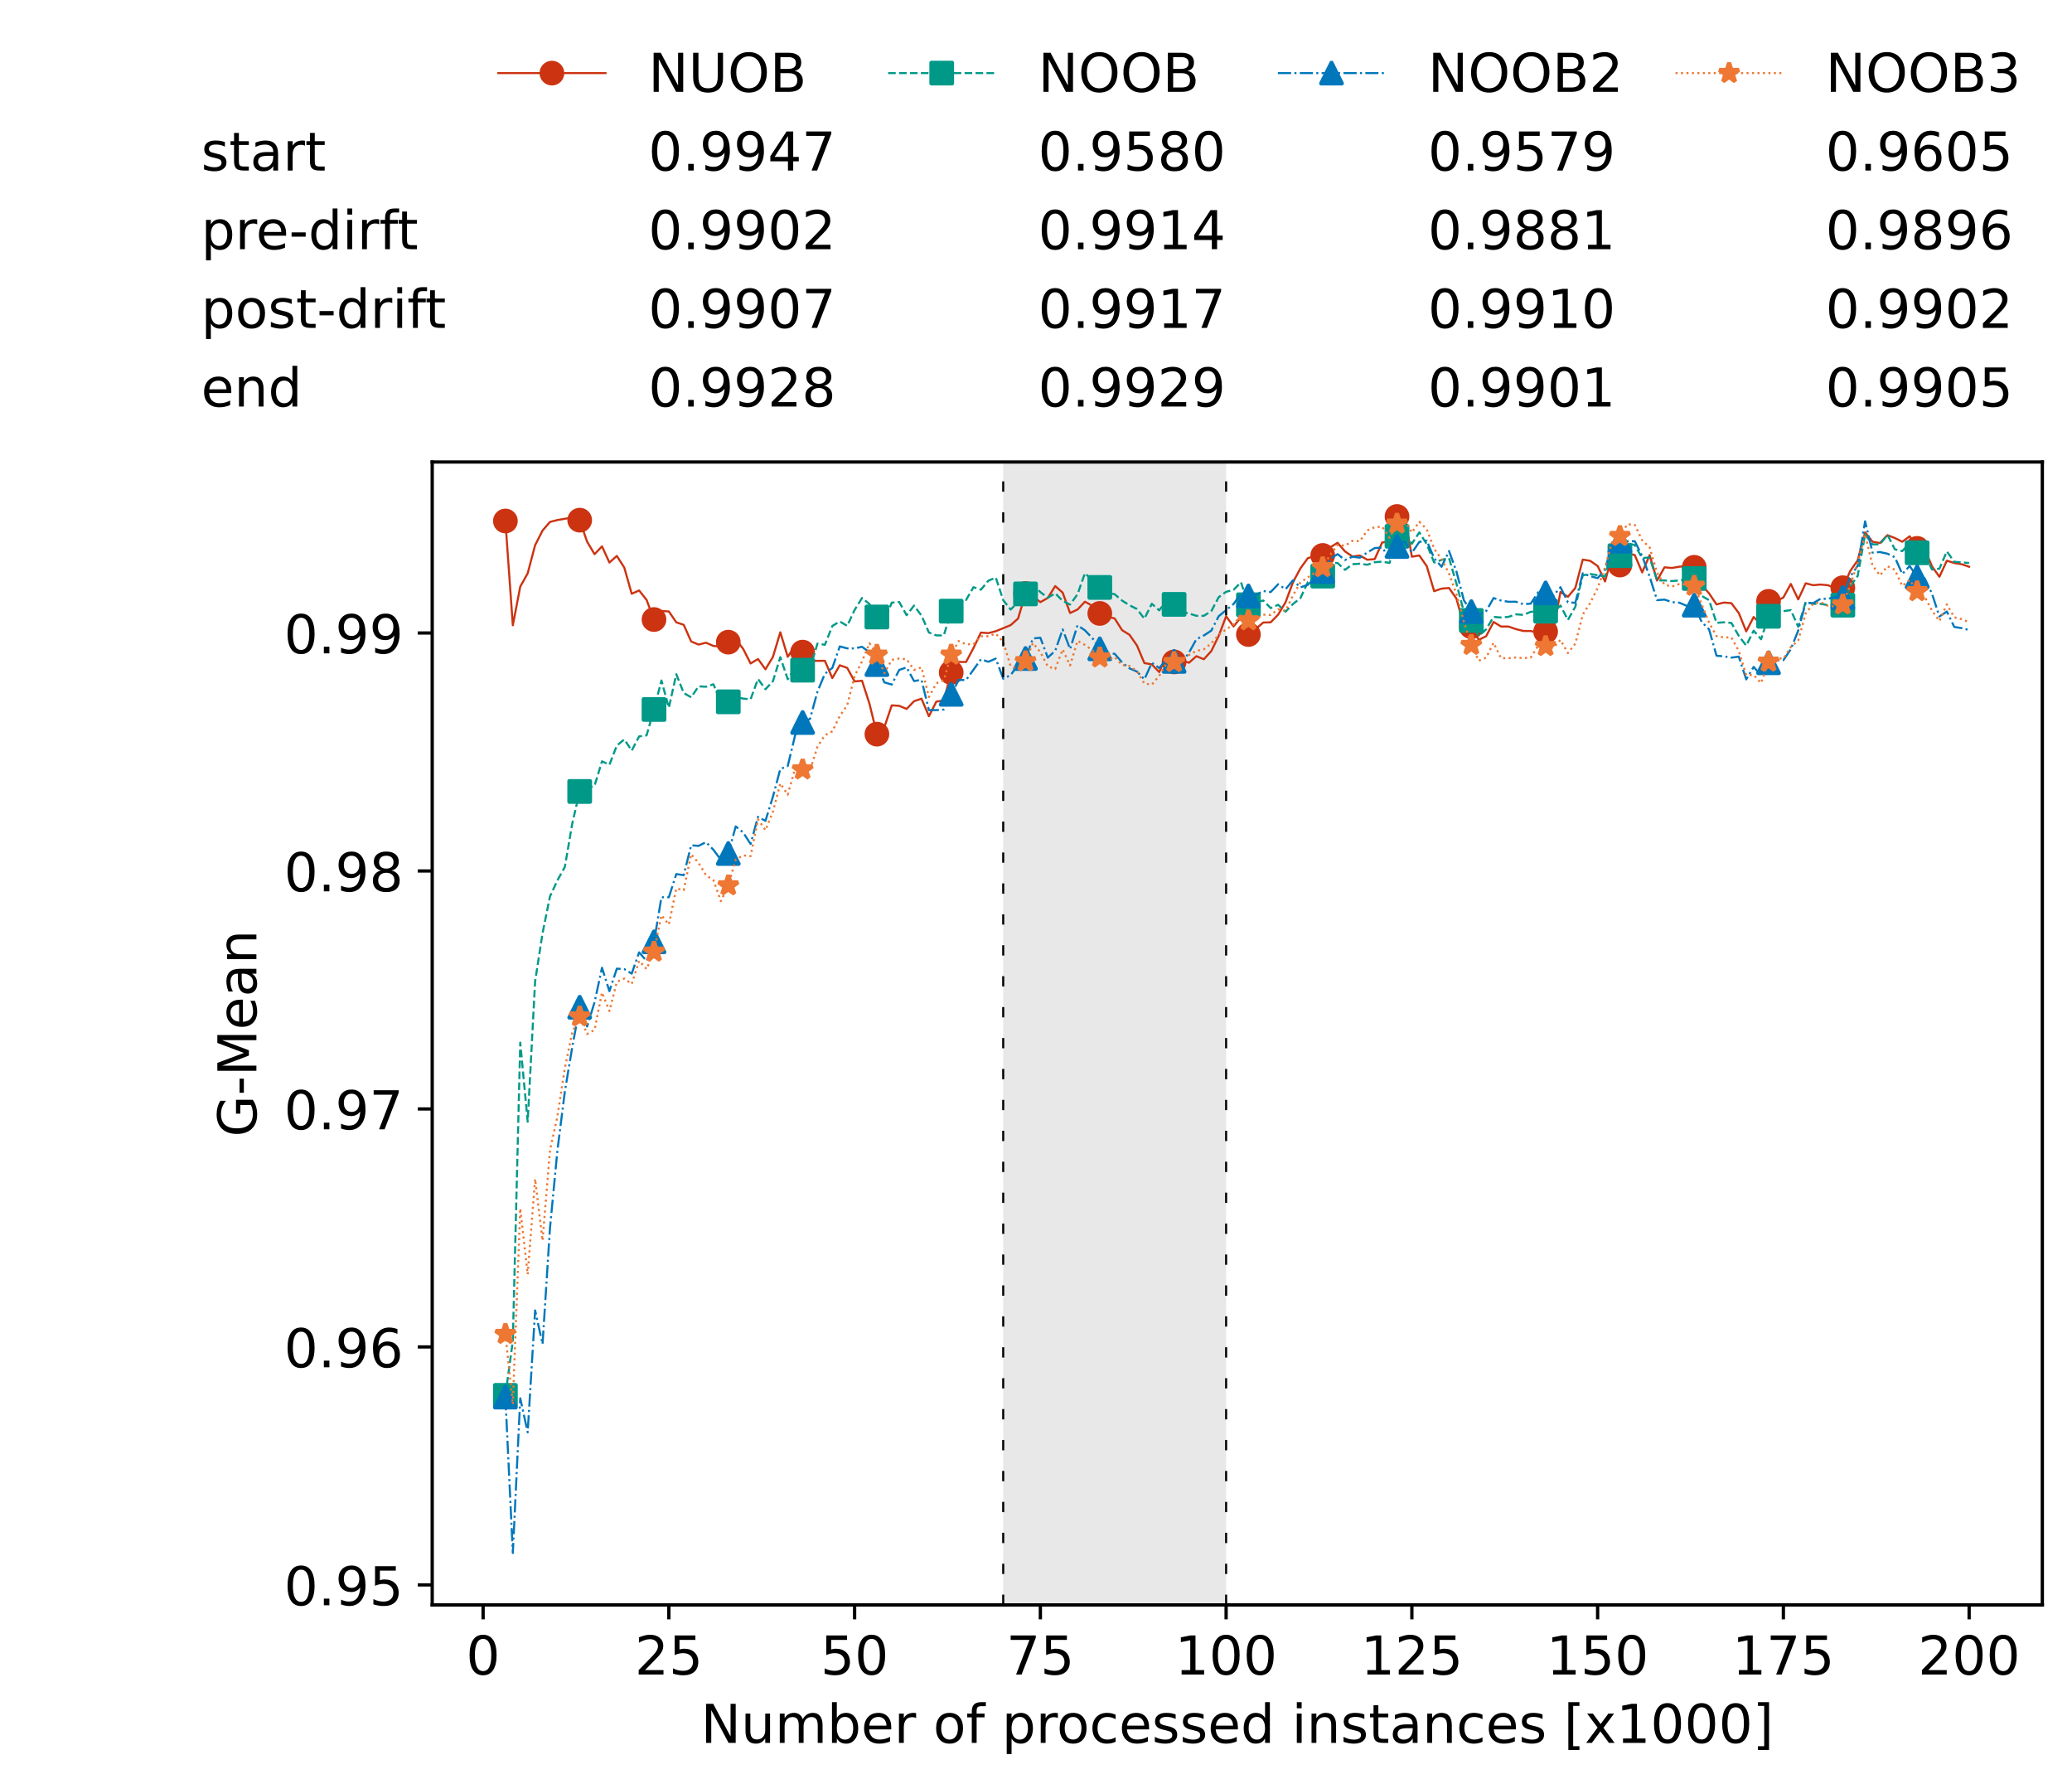 <?xml version="1.0" encoding="utf-8" standalone="no"?>
<!DOCTYPE svg PUBLIC "-//W3C//DTD SVG 1.1//EN"
  "http://www.w3.org/Graphics/SVG/1.1/DTD/svg11.dtd">
<!-- Created with matplotlib (https://matplotlib.org/) -->
<svg height="432.615pt" version="1.1" viewBox="0 0 502.65 432.615" width="502.65pt" xmlns="http://www.w3.org/2000/svg" xmlns:xlink="http://www.w3.org/1999/xlink">
 <defs>
  <style type="text/css">*{stroke-linecap:butt;stroke-linejoin:round;}</style>
 </defs>
 <g id="figure_1">
  <g id="patch_1">
   <path d="M 0 432.615 
L 502.65 432.615 
L 502.65 0 
L 0 0 
z
" style="fill:#ffffff;"/>
  </g>
  <g id="axes_1">
   <g id="patch_2">
    <path d="M 104.85 389.252 
L 495.45 389.252 
L 495.45 112.052 
L 104.85 112.052 
z
" style="fill:#ffffff;"/>
   </g>
   <g id="patch_3">
    <path clip-path="url(#p4764a1a662)" d="M 297.446 389.252 
L 297.446 112.052 
L 243.372 112.052 
L 243.372 389.252 
z
" style="fill:#d3d3d3;opacity:0.5;"/>
   </g>
   <g id="matplotlib.axis_1">
    <g id="xtick_1">
     <g id="line2d_1">
      <defs>
       <path d="M 0 0 
L 0 3.5 
" id="m7c242aaccf" style="stroke:#000000;stroke-width:0.8;"/>
      </defs>
      <g>
       <use style="stroke:#000000;stroke-width:0.8;" x="117.197" xlink:href="#m7c242aaccf" y="389.252"/>
      </g>
     </g>
     <g id="text_1">
      <!-- 0 -->
      <g transform="translate(113.061 406.13)scale(0.13 -0.13)">
       <defs>
        <path d="M 31.781 66.406 
Q 24.172 66.406 20.328 58.906 
Q 16.5 51.422 16.5 36.375 
Q 16.5 21.391 20.328 13.891 
Q 24.172 6.391 31.781 6.391 
Q 39.453 6.391 43.281 13.891 
Q 47.125 21.391 47.125 36.375 
Q 47.125 51.422 43.281 58.906 
Q 39.453 66.406 31.781 66.406 
z
M 31.781 74.219 
Q 44.047 74.219 50.516 64.516 
Q 56.984 54.828 56.984 36.375 
Q 56.984 17.969 50.516 8.266 
Q 44.047 -1.422 31.781 -1.422 
Q 19.531 -1.422 13.062 8.266 
Q 6.594 17.969 6.594 36.375 
Q 6.594 54.828 13.062 64.516 
Q 19.531 74.219 31.781 74.219 
z
" id="DejaVuSans-48"/>
       </defs>
       <use xlink:href="#DejaVuSans-48"/>
      </g>
     </g>
    </g>
    <g id="xtick_2">
     <g id="line2d_2">
      <g>
       <use style="stroke:#000000;stroke-width:0.8;" x="162.259" xlink:href="#m7c242aaccf" y="389.252"/>
      </g>
     </g>
     <g id="text_2">
      <!-- 25 -->
      <g transform="translate(153.988 406.13)scale(0.13 -0.13)">
       <defs>
        <path d="M 19.188 8.297 
L 53.609 8.297 
L 53.609 0 
L 7.328 0 
L 7.328 8.297 
Q 12.938 14.109 22.625 23.891 
Q 32.328 33.688 34.812 36.531 
Q 39.547 41.844 41.422 45.531 
Q 43.312 49.219 43.312 52.781 
Q 43.312 58.594 39.234 62.25 
Q 35.156 65.922 28.609 65.922 
Q 23.969 65.922 18.812 64.312 
Q 13.672 62.703 7.812 59.422 
L 7.812 69.391 
Q 13.766 71.781 18.938 73 
Q 24.125 74.219 28.422 74.219 
Q 39.75 74.219 46.484 68.547 
Q 53.219 62.891 53.219 53.422 
Q 53.219 48.922 51.531 44.891 
Q 49.859 40.875 45.406 35.406 
Q 44.188 33.984 37.641 27.219 
Q 31.109 20.453 19.188 8.297 
z
" id="DejaVuSans-50"/>
        <path d="M 10.797 72.906 
L 49.516 72.906 
L 49.516 64.594 
L 19.828 64.594 
L 19.828 46.734 
Q 21.969 47.469 24.109 47.828 
Q 26.266 48.188 28.422 48.188 
Q 40.625 48.188 47.75 41.5 
Q 54.891 34.812 54.891 23.391 
Q 54.891 11.625 47.562 5.094 
Q 40.234 -1.422 26.906 -1.422 
Q 22.312 -1.422 17.547 -0.641 
Q 12.797 0.141 7.719 1.703 
L 7.719 11.625 
Q 12.109 9.234 16.797 8.062 
Q 21.484 6.891 26.703 6.891 
Q 35.156 6.891 40.078 11.328 
Q 45.016 15.766 45.016 23.391 
Q 45.016 31 40.078 35.438 
Q 35.156 39.891 26.703 39.891 
Q 22.75 39.891 18.812 39.016 
Q 14.891 38.141 10.797 36.281 
z
" id="DejaVuSans-53"/>
       </defs>
       <use xlink:href="#DejaVuSans-50"/>
       <use x="63.623" xlink:href="#DejaVuSans-53"/>
      </g>
     </g>
    </g>
    <g id="xtick_3">
     <g id="line2d_3">
      <g>
       <use style="stroke:#000000;stroke-width:0.8;" x="207.322" xlink:href="#m7c242aaccf" y="389.252"/>
      </g>
     </g>
     <g id="text_3">
      <!-- 50 -->
      <g transform="translate(199.05 406.13)scale(0.13 -0.13)">
       <use xlink:href="#DejaVuSans-53"/>
       <use x="63.623" xlink:href="#DejaVuSans-48"/>
      </g>
     </g>
    </g>
    <g id="xtick_4">
     <g id="line2d_4">
      <g>
       <use style="stroke:#000000;stroke-width:0.8;" x="252.384" xlink:href="#m7c242aaccf" y="389.252"/>
      </g>
     </g>
     <g id="text_4">
      <!-- 75 -->
      <g transform="translate(244.113 406.13)scale(0.13 -0.13)">
       <defs>
        <path d="M 8.203 72.906 
L 55.078 72.906 
L 55.078 68.703 
L 28.609 0 
L 18.312 0 
L 43.219 64.594 
L 8.203 64.594 
z
" id="DejaVuSans-55"/>
       </defs>
       <use xlink:href="#DejaVuSans-55"/>
       <use x="63.623" xlink:href="#DejaVuSans-53"/>
      </g>
     </g>
    </g>
    <g id="xtick_5">
     <g id="line2d_5">
      <g>
       <use style="stroke:#000000;stroke-width:0.8;" x="297.446" xlink:href="#m7c242aaccf" y="389.252"/>
      </g>
     </g>
     <g id="text_5">
      <!-- 100 -->
      <g transform="translate(285.039 406.13)scale(0.13 -0.13)">
       <defs>
        <path d="M 12.406 8.297 
L 28.516 8.297 
L 28.516 63.922 
L 10.984 60.406 
L 10.984 69.391 
L 28.422 72.906 
L 38.281 72.906 
L 38.281 8.297 
L 54.391 8.297 
L 54.391 0 
L 12.406 0 
z
" id="DejaVuSans-49"/>
       </defs>
       <use xlink:href="#DejaVuSans-49"/>
       <use x="63.623" xlink:href="#DejaVuSans-48"/>
       <use x="127.246" xlink:href="#DejaVuSans-48"/>
      </g>
     </g>
    </g>
    <g id="xtick_6">
     <g id="line2d_6">
      <g>
       <use style="stroke:#000000;stroke-width:0.8;" x="342.509" xlink:href="#m7c242aaccf" y="389.252"/>
      </g>
     </g>
     <g id="text_6">
      <!-- 125 -->
      <g transform="translate(330.102 406.13)scale(0.13 -0.13)">
       <use xlink:href="#DejaVuSans-49"/>
       <use x="63.623" xlink:href="#DejaVuSans-50"/>
       <use x="127.246" xlink:href="#DejaVuSans-53"/>
      </g>
     </g>
    </g>
    <g id="xtick_7">
     <g id="line2d_7">
      <g>
       <use style="stroke:#000000;stroke-width:0.8;" x="387.571" xlink:href="#m7c242aaccf" y="389.252"/>
      </g>
     </g>
     <g id="text_7">
      <!-- 150 -->
      <g transform="translate(375.164 406.13)scale(0.13 -0.13)">
       <use xlink:href="#DejaVuSans-49"/>
       <use x="63.623" xlink:href="#DejaVuSans-53"/>
       <use x="127.246" xlink:href="#DejaVuSans-48"/>
      </g>
     </g>
    </g>
    <g id="xtick_8">
     <g id="line2d_8">
      <g>
       <use style="stroke:#000000;stroke-width:0.8;" x="432.633" xlink:href="#m7c242aaccf" y="389.252"/>
      </g>
     </g>
     <g id="text_8">
      <!-- 175 -->
      <g transform="translate(420.226 406.13)scale(0.13 -0.13)">
       <use xlink:href="#DejaVuSans-49"/>
       <use x="63.623" xlink:href="#DejaVuSans-55"/>
       <use x="127.246" xlink:href="#DejaVuSans-53"/>
      </g>
     </g>
    </g>
    <g id="xtick_9">
     <g id="line2d_9">
      <g>
       <use style="stroke:#000000;stroke-width:0.8;" x="477.695" xlink:href="#m7c242aaccf" y="389.252"/>
      </g>
     </g>
     <g id="text_9">
      <!-- 200 -->
      <g transform="translate(465.289 406.13)scale(0.13 -0.13)">
       <use xlink:href="#DejaVuSans-50"/>
       <use x="63.623" xlink:href="#DejaVuSans-48"/>
       <use x="127.246" xlink:href="#DejaVuSans-48"/>
      </g>
     </g>
    </g>
    <g id="text_10">
     <!-- Number of processed instances [x1000] -->
     <g transform="translate(170.025 422.711)scale(0.13 -0.13)">
      <defs>
       <path d="M 9.812 72.906 
L 23.094 72.906 
L 55.422 11.922 
L 55.422 72.906 
L 64.984 72.906 
L 64.984 0 
L 51.703 0 
L 19.391 60.984 
L 19.391 0 
L 9.812 0 
z
" id="DejaVuSans-78"/>
       <path d="M 8.5 21.578 
L 8.5 54.688 
L 17.484 54.688 
L 17.484 21.922 
Q 17.484 14.156 20.5 10.266 
Q 23.531 6.391 29.594 6.391 
Q 36.859 6.391 41.078 11.031 
Q 45.312 15.672 45.312 23.688 
L 45.312 54.688 
L 54.297 54.688 
L 54.297 0 
L 45.312 0 
L 45.312 8.406 
Q 42.047 3.422 37.719 1 
Q 33.406 -1.422 27.688 -1.422 
Q 18.266 -1.422 13.375 4.438 
Q 8.5 10.297 8.5 21.578 
z
M 31.109 56 
z
" id="DejaVuSans-117"/>
       <path d="M 52 44.188 
Q 55.375 50.25 60.062 53.125 
Q 64.75 56 71.094 56 
Q 79.641 56 84.281 50.016 
Q 88.922 44.047 88.922 33.016 
L 88.922 0 
L 79.891 0 
L 79.891 32.719 
Q 79.891 40.578 77.094 44.375 
Q 74.312 48.188 68.609 48.188 
Q 61.625 48.188 57.562 43.547 
Q 53.516 38.922 53.516 30.906 
L 53.516 0 
L 44.484 0 
L 44.484 32.719 
Q 44.484 40.625 41.703 44.406 
Q 38.922 48.188 33.109 48.188 
Q 26.219 48.188 22.156 43.531 
Q 18.109 38.875 18.109 30.906 
L 18.109 0 
L 9.078 0 
L 9.078 54.688 
L 18.109 54.688 
L 18.109 46.188 
Q 21.188 51.219 25.484 53.609 
Q 29.781 56 35.688 56 
Q 41.656 56 45.828 52.969 
Q 50 49.953 52 44.188 
z
" id="DejaVuSans-109"/>
       <path d="M 48.688 27.297 
Q 48.688 37.203 44.609 42.844 
Q 40.531 48.484 33.406 48.484 
Q 26.266 48.484 22.188 42.844 
Q 18.109 37.203 18.109 27.297 
Q 18.109 17.391 22.188 11.75 
Q 26.266 6.109 33.406 6.109 
Q 40.531 6.109 44.609 11.75 
Q 48.688 17.391 48.688 27.297 
z
M 18.109 46.391 
Q 20.953 51.266 25.266 53.625 
Q 29.594 56 35.594 56 
Q 45.562 56 51.781 48.094 
Q 58.016 40.188 58.016 27.297 
Q 58.016 14.406 51.781 6.484 
Q 45.562 -1.422 35.594 -1.422 
Q 29.594 -1.422 25.266 0.953 
Q 20.953 3.328 18.109 8.203 
L 18.109 0 
L 9.078 0 
L 9.078 75.984 
L 18.109 75.984 
z
" id="DejaVuSans-98"/>
       <path d="M 56.203 29.594 
L 56.203 25.203 
L 14.891 25.203 
Q 15.484 15.922 20.484 11.062 
Q 25.484 6.203 34.422 6.203 
Q 39.594 6.203 44.453 7.469 
Q 49.312 8.734 54.109 11.281 
L 54.109 2.781 
Q 49.266 0.734 44.188 -0.344 
Q 39.109 -1.422 33.891 -1.422 
Q 20.797 -1.422 13.156 6.188 
Q 5.516 13.812 5.516 26.812 
Q 5.516 40.234 12.766 48.109 
Q 20.016 56 32.328 56 
Q 43.359 56 49.781 48.891 
Q 56.203 41.797 56.203 29.594 
z
M 47.219 32.234 
Q 47.125 39.594 43.094 43.984 
Q 39.062 48.391 32.422 48.391 
Q 24.906 48.391 20.391 44.141 
Q 15.875 39.891 15.188 32.172 
z
" id="DejaVuSans-101"/>
       <path d="M 41.109 46.297 
Q 39.594 47.172 37.812 47.578 
Q 36.031 48 33.891 48 
Q 26.266 48 22.188 43.047 
Q 18.109 38.094 18.109 28.812 
L 18.109 0 
L 9.078 0 
L 9.078 54.688 
L 18.109 54.688 
L 18.109 46.188 
Q 20.953 51.172 25.484 53.578 
Q 30.031 56 36.531 56 
Q 37.453 56 38.578 55.875 
Q 39.703 55.766 41.062 55.516 
z
" id="DejaVuSans-114"/>
       <path id="DejaVuSans-32"/>
       <path d="M 30.609 48.391 
Q 23.391 48.391 19.188 42.75 
Q 14.984 37.109 14.984 27.297 
Q 14.984 17.484 19.156 11.844 
Q 23.344 6.203 30.609 6.203 
Q 37.797 6.203 41.984 11.859 
Q 46.188 17.531 46.188 27.297 
Q 46.188 37.016 41.984 42.703 
Q 37.797 48.391 30.609 48.391 
z
M 30.609 56 
Q 42.328 56 49.016 48.375 
Q 55.719 40.766 55.719 27.297 
Q 55.719 13.875 49.016 6.219 
Q 42.328 -1.422 30.609 -1.422 
Q 18.844 -1.422 12.172 6.219 
Q 5.516 13.875 5.516 27.297 
Q 5.516 40.766 12.172 48.375 
Q 18.844 56 30.609 56 
z
" id="DejaVuSans-111"/>
       <path d="M 37.109 75.984 
L 37.109 68.5 
L 28.516 68.5 
Q 23.688 68.5 21.797 66.547 
Q 19.922 64.594 19.922 59.516 
L 19.922 54.688 
L 34.719 54.688 
L 34.719 47.703 
L 19.922 47.703 
L 19.922 0 
L 10.891 0 
L 10.891 47.703 
L 2.297 47.703 
L 2.297 54.688 
L 10.891 54.688 
L 10.891 58.5 
Q 10.891 67.625 15.141 71.797 
Q 19.391 75.984 28.609 75.984 
z
" id="DejaVuSans-102"/>
       <path d="M 18.109 8.203 
L 18.109 -20.797 
L 9.078 -20.797 
L 9.078 54.688 
L 18.109 54.688 
L 18.109 46.391 
Q 20.953 51.266 25.266 53.625 
Q 29.594 56 35.594 56 
Q 45.562 56 51.781 48.094 
Q 58.016 40.188 58.016 27.297 
Q 58.016 14.406 51.781 6.484 
Q 45.562 -1.422 35.594 -1.422 
Q 29.594 -1.422 25.266 0.953 
Q 20.953 3.328 18.109 8.203 
z
M 48.688 27.297 
Q 48.688 37.203 44.609 42.844 
Q 40.531 48.484 33.406 48.484 
Q 26.266 48.484 22.188 42.844 
Q 18.109 37.203 18.109 27.297 
Q 18.109 17.391 22.188 11.75 
Q 26.266 6.109 33.406 6.109 
Q 40.531 6.109 44.609 11.75 
Q 48.688 17.391 48.688 27.297 
z
" id="DejaVuSans-112"/>
       <path d="M 48.781 52.594 
L 48.781 44.188 
Q 44.969 46.297 41.141 47.344 
Q 37.312 48.391 33.406 48.391 
Q 24.656 48.391 19.812 42.844 
Q 14.984 37.312 14.984 27.297 
Q 14.984 17.281 19.812 11.734 
Q 24.656 6.203 33.406 6.203 
Q 37.312 6.203 41.141 7.25 
Q 44.969 8.297 48.781 10.406 
L 48.781 2.094 
Q 45.016 0.344 40.984 -0.531 
Q 36.969 -1.422 32.422 -1.422 
Q 20.062 -1.422 12.781 6.344 
Q 5.516 14.109 5.516 27.297 
Q 5.516 40.672 12.859 48.328 
Q 20.219 56 33.016 56 
Q 37.156 56 41.109 55.141 
Q 45.062 54.297 48.781 52.594 
z
" id="DejaVuSans-99"/>
       <path d="M 44.281 53.078 
L 44.281 44.578 
Q 40.484 46.531 36.375 47.5 
Q 32.281 48.484 27.875 48.484 
Q 21.188 48.484 17.844 46.438 
Q 14.5 44.391 14.5 40.281 
Q 14.5 37.156 16.891 35.375 
Q 19.281 33.594 26.516 31.984 
L 29.594 31.297 
Q 39.156 29.25 43.188 25.516 
Q 47.219 21.781 47.219 15.094 
Q 47.219 7.469 41.188 3.016 
Q 35.156 -1.422 24.609 -1.422 
Q 20.219 -1.422 15.453 -0.562 
Q 10.688 0.297 5.422 2 
L 5.422 11.281 
Q 10.406 8.688 15.234 7.391 
Q 20.062 6.109 24.812 6.109 
Q 31.156 6.109 34.562 8.281 
Q 37.984 10.453 37.984 14.406 
Q 37.984 18.062 35.516 20.016 
Q 33.062 21.969 24.703 23.781 
L 21.578 24.516 
Q 13.234 26.266 9.516 29.906 
Q 5.812 33.547 5.812 39.891 
Q 5.812 47.609 11.281 51.797 
Q 16.75 56 26.812 56 
Q 31.781 56 36.172 55.266 
Q 40.578 54.547 44.281 53.078 
z
" id="DejaVuSans-115"/>
       <path d="M 45.406 46.391 
L 45.406 75.984 
L 54.391 75.984 
L 54.391 0 
L 45.406 0 
L 45.406 8.203 
Q 42.578 3.328 38.25 0.953 
Q 33.938 -1.422 27.875 -1.422 
Q 17.969 -1.422 11.734 6.484 
Q 5.516 14.406 5.516 27.297 
Q 5.516 40.188 11.734 48.094 
Q 17.969 56 27.875 56 
Q 33.938 56 38.25 53.625 
Q 42.578 51.266 45.406 46.391 
z
M 14.797 27.297 
Q 14.797 17.391 18.875 11.75 
Q 22.953 6.109 30.078 6.109 
Q 37.203 6.109 41.297 11.75 
Q 45.406 17.391 45.406 27.297 
Q 45.406 37.203 41.297 42.844 
Q 37.203 48.484 30.078 48.484 
Q 22.953 48.484 18.875 42.844 
Q 14.797 37.203 14.797 27.297 
z
" id="DejaVuSans-100"/>
       <path d="M 9.422 54.688 
L 18.406 54.688 
L 18.406 0 
L 9.422 0 
z
M 9.422 75.984 
L 18.406 75.984 
L 18.406 64.594 
L 9.422 64.594 
z
" id="DejaVuSans-105"/>
       <path d="M 54.891 33.016 
L 54.891 0 
L 45.906 0 
L 45.906 32.719 
Q 45.906 40.484 42.875 44.328 
Q 39.844 48.188 33.797 48.188 
Q 26.516 48.188 22.312 43.547 
Q 18.109 38.922 18.109 30.906 
L 18.109 0 
L 9.078 0 
L 9.078 54.688 
L 18.109 54.688 
L 18.109 46.188 
Q 21.344 51.125 25.703 53.562 
Q 30.078 56 35.797 56 
Q 45.219 56 50.047 50.172 
Q 54.891 44.344 54.891 33.016 
z
" id="DejaVuSans-110"/>
       <path d="M 18.312 70.219 
L 18.312 54.688 
L 36.812 54.688 
L 36.812 47.703 
L 18.312 47.703 
L 18.312 18.016 
Q 18.312 11.328 20.141 9.422 
Q 21.969 7.516 27.594 7.516 
L 36.812 7.516 
L 36.812 0 
L 27.594 0 
Q 17.188 0 13.234 3.875 
Q 9.281 7.766 9.281 18.016 
L 9.281 47.703 
L 2.688 47.703 
L 2.688 54.688 
L 9.281 54.688 
L 9.281 70.219 
z
" id="DejaVuSans-116"/>
       <path d="M 34.281 27.484 
Q 23.391 27.484 19.188 25 
Q 14.984 22.516 14.984 16.5 
Q 14.984 11.719 18.141 8.906 
Q 21.297 6.109 26.703 6.109 
Q 34.188 6.109 38.703 11.406 
Q 43.219 16.703 43.219 25.484 
L 43.219 27.484 
z
M 52.203 31.203 
L 52.203 0 
L 43.219 0 
L 43.219 8.297 
Q 40.141 3.328 35.547 0.953 
Q 30.953 -1.422 24.312 -1.422 
Q 15.922 -1.422 10.953 3.297 
Q 6 8.016 6 15.922 
Q 6 25.141 12.172 29.828 
Q 18.359 34.516 30.609 34.516 
L 43.219 34.516 
L 43.219 35.406 
Q 43.219 41.609 39.141 45 
Q 35.062 48.391 27.688 48.391 
Q 23 48.391 18.547 47.266 
Q 14.109 46.141 10.016 43.891 
L 10.016 52.203 
Q 14.938 54.109 19.578 55.047 
Q 24.219 56 28.609 56 
Q 40.484 56 46.344 49.844 
Q 52.203 43.703 52.203 31.203 
z
" id="DejaVuSans-97"/>
       <path d="M 8.594 75.984 
L 29.297 75.984 
L 29.297 69 
L 17.578 69 
L 17.578 -6.203 
L 29.297 -6.203 
L 29.297 -13.188 
L 8.594 -13.188 
z
" id="DejaVuSans-91"/>
       <path d="M 54.891 54.688 
L 35.109 28.078 
L 55.906 0 
L 45.312 0 
L 29.391 21.484 
L 13.484 0 
L 2.875 0 
L 24.125 28.609 
L 4.688 54.688 
L 15.281 54.688 
L 29.781 35.203 
L 44.281 54.688 
z
" id="DejaVuSans-120"/>
       <path d="M 30.422 75.984 
L 30.422 -13.188 
L 9.719 -13.188 
L 9.719 -6.203 
L 21.391 -6.203 
L 21.391 69 
L 9.719 69 
L 9.719 75.984 
z
" id="DejaVuSans-93"/>
      </defs>
      <use xlink:href="#DejaVuSans-78"/>
      <use x="74.805" xlink:href="#DejaVuSans-117"/>
      <use x="138.184" xlink:href="#DejaVuSans-109"/>
      <use x="235.596" xlink:href="#DejaVuSans-98"/>
      <use x="299.072" xlink:href="#DejaVuSans-101"/>
      <use x="360.596" xlink:href="#DejaVuSans-114"/>
      <use x="401.709" xlink:href="#DejaVuSans-32"/>
      <use x="433.496" xlink:href="#DejaVuSans-111"/>
      <use x="494.678" xlink:href="#DejaVuSans-102"/>
      <use x="529.883" xlink:href="#DejaVuSans-32"/>
      <use x="561.67" xlink:href="#DejaVuSans-112"/>
      <use x="625.146" xlink:href="#DejaVuSans-114"/>
      <use x="664.01" xlink:href="#DejaVuSans-111"/>
      <use x="725.191" xlink:href="#DejaVuSans-99"/>
      <use x="780.172" xlink:href="#DejaVuSans-101"/>
      <use x="841.695" xlink:href="#DejaVuSans-115"/>
      <use x="893.795" xlink:href="#DejaVuSans-115"/>
      <use x="945.895" xlink:href="#DejaVuSans-101"/>
      <use x="1007.418" xlink:href="#DejaVuSans-100"/>
      <use x="1070.895" xlink:href="#DejaVuSans-32"/>
      <use x="1102.682" xlink:href="#DejaVuSans-105"/>
      <use x="1130.465" xlink:href="#DejaVuSans-110"/>
      <use x="1193.844" xlink:href="#DejaVuSans-115"/>
      <use x="1245.943" xlink:href="#DejaVuSans-116"/>
      <use x="1285.152" xlink:href="#DejaVuSans-97"/>
      <use x="1346.432" xlink:href="#DejaVuSans-110"/>
      <use x="1409.811" xlink:href="#DejaVuSans-99"/>
      <use x="1464.791" xlink:href="#DejaVuSans-101"/>
      <use x="1526.314" xlink:href="#DejaVuSans-115"/>
      <use x="1578.414" xlink:href="#DejaVuSans-32"/>
      <use x="1610.201" xlink:href="#DejaVuSans-91"/>
      <use x="1649.215" xlink:href="#DejaVuSans-120"/>
      <use x="1708.395" xlink:href="#DejaVuSans-49"/>
      <use x="1772.018" xlink:href="#DejaVuSans-48"/>
      <use x="1835.641" xlink:href="#DejaVuSans-48"/>
      <use x="1899.264" xlink:href="#DejaVuSans-48"/>
      <use x="1962.887" xlink:href="#DejaVuSans-93"/>
     </g>
    </g>
   </g>
   <g id="matplotlib.axis_2">
    <g id="ytick_1">
     <g id="line2d_10">
      <defs>
       <path d="M 0 0 
L -3.5 0 
" id="md596529f70" style="stroke:#000000;stroke-width:0.8;"/>
      </defs>
      <g>
       <use style="stroke:#000000;stroke-width:0.8;" x="104.85" xlink:href="#md596529f70" y="384.393"/>
      </g>
     </g>
     <g id="text_11">
      <!-- 0.95 -->
      <g transform="translate(68.905 389.332)scale(0.13 -0.13)">
       <defs>
        <path d="M 10.688 12.406 
L 21 12.406 
L 21 0 
L 10.688 0 
z
" id="DejaVuSans-46"/>
        <path d="M 10.984 1.516 
L 10.984 10.5 
Q 14.703 8.734 18.5 7.812 
Q 22.312 6.891 25.984 6.891 
Q 35.75 6.891 40.891 13.453 
Q 46.047 20.016 46.781 33.406 
Q 43.953 29.203 39.594 26.953 
Q 35.25 24.703 29.984 24.703 
Q 19.047 24.703 12.672 31.312 
Q 6.297 37.938 6.297 49.422 
Q 6.297 60.641 12.938 67.422 
Q 19.578 74.219 30.609 74.219 
Q 43.266 74.219 49.922 64.516 
Q 56.594 54.828 56.594 36.375 
Q 56.594 19.141 48.406 8.859 
Q 40.234 -1.422 26.422 -1.422 
Q 22.703 -1.422 18.891 -0.688 
Q 15.094 0.047 10.984 1.516 
z
M 30.609 32.422 
Q 37.25 32.422 41.125 36.953 
Q 45.016 41.5 45.016 49.422 
Q 45.016 57.281 41.125 61.844 
Q 37.25 66.406 30.609 66.406 
Q 23.969 66.406 20.094 61.844 
Q 16.219 57.281 16.219 49.422 
Q 16.219 41.5 20.094 36.953 
Q 23.969 32.422 30.609 32.422 
z
" id="DejaVuSans-57"/>
       </defs>
       <use xlink:href="#DejaVuSans-48"/>
       <use x="63.623" xlink:href="#DejaVuSans-46"/>
       <use x="95.41" xlink:href="#DejaVuSans-57"/>
       <use x="159.033" xlink:href="#DejaVuSans-53"/>
      </g>
     </g>
    </g>
    <g id="ytick_2">
     <g id="line2d_11">
      <g>
       <use style="stroke:#000000;stroke-width:0.8;" x="104.85" xlink:href="#md596529f70" y="326.675"/>
      </g>
     </g>
     <g id="text_12">
      <!-- 0.96 -->
      <g transform="translate(68.905 331.614)scale(0.13 -0.13)">
       <defs>
        <path d="M 33.016 40.375 
Q 26.375 40.375 22.484 35.828 
Q 18.609 31.297 18.609 23.391 
Q 18.609 15.531 22.484 10.953 
Q 26.375 6.391 33.016 6.391 
Q 39.656 6.391 43.531 10.953 
Q 47.406 15.531 47.406 23.391 
Q 47.406 31.297 43.531 35.828 
Q 39.656 40.375 33.016 40.375 
z
M 52.594 71.297 
L 52.594 62.312 
Q 48.875 64.062 45.094 64.984 
Q 41.312 65.922 37.594 65.922 
Q 27.828 65.922 22.672 59.328 
Q 17.531 52.734 16.797 39.406 
Q 19.672 43.656 24.016 45.922 
Q 28.375 48.188 33.594 48.188 
Q 44.578 48.188 50.953 41.516 
Q 57.328 34.859 57.328 23.391 
Q 57.328 12.156 50.688 5.359 
Q 44.047 -1.422 33.016 -1.422 
Q 20.359 -1.422 13.672 8.266 
Q 6.984 17.969 6.984 36.375 
Q 6.984 53.656 15.188 63.938 
Q 23.391 74.219 37.203 74.219 
Q 40.922 74.219 44.703 73.484 
Q 48.484 72.75 52.594 71.297 
z
" id="DejaVuSans-54"/>
       </defs>
       <use xlink:href="#DejaVuSans-48"/>
       <use x="63.623" xlink:href="#DejaVuSans-46"/>
       <use x="95.41" xlink:href="#DejaVuSans-57"/>
       <use x="159.033" xlink:href="#DejaVuSans-54"/>
      </g>
     </g>
    </g>
    <g id="ytick_3">
     <g id="line2d_12">
      <g>
       <use style="stroke:#000000;stroke-width:0.8;" x="104.85" xlink:href="#md596529f70" y="268.958"/>
      </g>
     </g>
     <g id="text_13">
      <!-- 0.97 -->
      <g transform="translate(68.905 273.897)scale(0.13 -0.13)">
       <use xlink:href="#DejaVuSans-48"/>
       <use x="63.623" xlink:href="#DejaVuSans-46"/>
       <use x="95.41" xlink:href="#DejaVuSans-57"/>
       <use x="159.033" xlink:href="#DejaVuSans-55"/>
      </g>
     </g>
    </g>
    <g id="ytick_4">
     <g id="line2d_13">
      <g>
       <use style="stroke:#000000;stroke-width:0.8;" x="104.85" xlink:href="#md596529f70" y="211.24"/>
      </g>
     </g>
     <g id="text_14">
      <!-- 0.98 -->
      <g transform="translate(68.905 216.179)scale(0.13 -0.13)">
       <defs>
        <path d="M 31.781 34.625 
Q 24.75 34.625 20.719 30.859 
Q 16.703 27.094 16.703 20.516 
Q 16.703 13.922 20.719 10.156 
Q 24.75 6.391 31.781 6.391 
Q 38.812 6.391 42.859 10.172 
Q 46.922 13.969 46.922 20.516 
Q 46.922 27.094 42.891 30.859 
Q 38.875 34.625 31.781 34.625 
z
M 21.922 38.812 
Q 15.578 40.375 12.031 44.719 
Q 8.5 49.078 8.5 55.328 
Q 8.5 64.062 14.719 69.141 
Q 20.953 74.219 31.781 74.219 
Q 42.672 74.219 48.875 69.141 
Q 55.078 64.062 55.078 55.328 
Q 55.078 49.078 51.531 44.719 
Q 48 40.375 41.703 38.812 
Q 48.828 37.156 52.797 32.312 
Q 56.781 27.484 56.781 20.516 
Q 56.781 9.906 50.312 4.234 
Q 43.844 -1.422 31.781 -1.422 
Q 19.734 -1.422 13.25 4.234 
Q 6.781 9.906 6.781 20.516 
Q 6.781 27.484 10.781 32.312 
Q 14.797 37.156 21.922 38.812 
z
M 18.312 54.391 
Q 18.312 48.734 21.844 45.562 
Q 25.391 42.391 31.781 42.391 
Q 38.141 42.391 41.719 45.562 
Q 45.312 48.734 45.312 54.391 
Q 45.312 60.062 41.719 63.234 
Q 38.141 66.406 31.781 66.406 
Q 25.391 66.406 21.844 63.234 
Q 18.312 60.062 18.312 54.391 
z
" id="DejaVuSans-56"/>
       </defs>
       <use xlink:href="#DejaVuSans-48"/>
       <use x="63.623" xlink:href="#DejaVuSans-46"/>
       <use x="95.41" xlink:href="#DejaVuSans-57"/>
       <use x="159.033" xlink:href="#DejaVuSans-56"/>
      </g>
     </g>
    </g>
    <g id="ytick_5">
     <g id="line2d_14">
      <g>
       <use style="stroke:#000000;stroke-width:0.8;" x="104.85" xlink:href="#md596529f70" y="153.523"/>
      </g>
     </g>
     <g id="text_15">
      <!-- 0.99 -->
      <g transform="translate(68.905 158.462)scale(0.13 -0.13)">
       <use xlink:href="#DejaVuSans-48"/>
       <use x="63.623" xlink:href="#DejaVuSans-46"/>
       <use x="95.41" xlink:href="#DejaVuSans-57"/>
       <use x="159.033" xlink:href="#DejaVuSans-57"/>
      </g>
     </g>
    </g>
    <g id="text_16">
     <!-- G-Mean -->
     <g transform="translate(62.201 275.744)rotate(-90)scale(0.13 -0.13)">
      <defs>
       <path d="M 59.516 10.406 
L 59.516 29.984 
L 43.406 29.984 
L 43.406 38.094 
L 69.281 38.094 
L 69.281 6.781 
Q 63.578 2.734 56.688 0.656 
Q 49.812 -1.422 42 -1.422 
Q 24.906 -1.422 15.25 8.562 
Q 5.609 18.562 5.609 36.375 
Q 5.609 54.25 15.25 64.234 
Q 24.906 74.219 42 74.219 
Q 49.125 74.219 55.547 72.453 
Q 61.969 70.703 67.391 67.281 
L 67.391 56.781 
Q 61.922 61.422 55.766 63.766 
Q 49.609 66.109 42.828 66.109 
Q 29.438 66.109 22.719 58.641 
Q 16.016 51.172 16.016 36.375 
Q 16.016 21.625 22.719 14.156 
Q 29.438 6.688 42.828 6.688 
Q 48.047 6.688 52.141 7.594 
Q 56.25 8.5 59.516 10.406 
z
" id="DejaVuSans-71"/>
       <path d="M 4.891 31.391 
L 31.203 31.391 
L 31.203 23.391 
L 4.891 23.391 
z
" id="DejaVuSans-45"/>
       <path d="M 9.812 72.906 
L 24.516 72.906 
L 43.109 23.297 
L 61.812 72.906 
L 76.516 72.906 
L 76.516 0 
L 66.891 0 
L 66.891 64.016 
L 48.094 14.016 
L 38.188 14.016 
L 19.391 64.016 
L 19.391 0 
L 9.812 0 
z
" id="DejaVuSans-77"/>
      </defs>
      <use xlink:href="#DejaVuSans-71"/>
      <use x="77.49" xlink:href="#DejaVuSans-45"/>
      <use x="113.574" xlink:href="#DejaVuSans-77"/>
      <use x="199.854" xlink:href="#DejaVuSans-101"/>
      <use x="261.377" xlink:href="#DejaVuSans-97"/>
      <use x="322.656" xlink:href="#DejaVuSans-110"/>
     </g>
    </g>
   </g>
   <g id="line2d_15"/>
   <g id="line2d_16"/>
   <g id="line2d_17"/>
   <g id="line2d_18"/>
   <g id="line2d_19"/>
   <g id="line2d_20">
    <path clip-path="url(#p4764a1a662)" d="M 122.605 126.36 
L 124.407 151.649 
L 126.21 142.267 
L 128.012 139.056 
L 129.815 132.223 
L 131.617 128.677 
L 133.419 126.587 
L 135.222 126.129 
L 138.827 125.514 
L 140.629 126.158 
L 142.432 131.388 
L 144.234 134.412 
L 146.037 132.513 
L 147.839 136.433 
L 149.642 134.832 
L 151.444 137.655 
L 153.247 144.008 
L 155.049 143.212 
L 156.852 145.486 
L 158.654 150.257 
L 160.457 148.177 
L 162.259 148.307 
L 164.062 150.941 
L 165.864 151.539 
L 167.667 155.576 
L 169.469 156.331 
L 171.272 155.877 
L 173.074 156.669 
L 174.877 156.819 
L 176.679 155.743 
L 178.482 155.042 
L 180.284 157.368 
L 182.087 160.915 
L 183.889 159.834 
L 185.692 162.325 
L 187.494 159.352 
L 189.297 153.354 
L 191.099 159.297 
L 192.902 156.607 
L 194.704 158.161 
L 196.507 160.281 
L 200.112 160.268 
L 201.914 164.464 
L 203.717 161.354 
L 205.519 161.979 
L 207.322 165.272 
L 209.124 165.101 
L 210.927 170.689 
L 212.729 178.059 
L 214.532 176.374 
L 216.334 171.068 
L 218.137 171.19 
L 219.939 171.94 
L 221.742 170.069 
L 223.544 169.453 
L 225.347 173.712 
L 227.149 170.168 
L 228.952 169.889 
L 230.754 163.1 
L 232.557 160.535 
L 234.359 160.555 
L 236.162 157.157 
L 237.964 153.419 
L 239.767 153.556 
L 241.569 153.088 
L 245.174 151.622 
L 246.976 150.017 
L 248.779 143.94 
L 250.581 144.611 
L 252.384 146.042 
L 254.186 145.023 
L 255.989 142.145 
L 257.791 143.732 
L 259.594 148.679 
L 261.396 147.831 
L 263.199 145.936 
L 265.001 146.919 
L 266.804 148.78 
L 268.606 149.525 
L 270.409 150.004 
L 272.211 152.841 
L 274.014 153.967 
L 275.816 156.549 
L 277.619 160.82 
L 279.421 161.134 
L 281.224 163.002 
L 283.026 158.774 
L 284.829 160.532 
L 286.631 160.149 
L 288.434 160.738 
L 290.236 159.146 
L 292.039 159.891 
L 293.841 157.922 
L 295.644 154.231 
L 297.446 149.468 
L 299.249 151.938 
L 301.051 149.733 
L 302.854 153.893 
L 304.656 152.535 
L 306.459 150.984 
L 308.261 150.934 
L 310.064 149.069 
L 311.866 146.065 
L 313.669 141.202 
L 315.471 137.849 
L 317.274 135.365 
L 319.076 134.852 
L 320.879 134.716 
L 322.681 132.763 
L 324.484 131.643 
L 326.286 133.731 
L 328.089 134.963 
L 329.891 134.734 
L 331.694 135.757 
L 333.496 135.605 
L 335.299 131.579 
L 337.101 131.277 
L 338.904 125.265 
L 340.706 124.652 
L 342.509 135.024 
L 344.311 134.716 
L 346.114 137.297 
L 347.916 143.385 
L 349.719 142.762 
L 351.521 142.609 
L 353.324 145.181 
L 355.126 151.842 
L 356.928 152.001 
L 358.731 155.199 
L 360.533 154.292 
L 362.336 150.846 
L 364.138 151.952 
L 365.941 151.951 
L 367.743 152.581 
L 369.546 153.031 
L 371.348 153.04 
L 373.151 153.496 
L 374.953 153.185 
L 376.756 153.032 
L 378.558 143.573 
L 380.361 144.746 
L 382.163 142.599 
L 383.966 135.717 
L 385.768 136.021 
L 387.571 137.272 
L 389.373 141.031 
L 391.176 134.385 
L 392.978 137.049 
L 394.781 134.153 
L 396.583 134.625 
L 398.386 138.827 
L 400.188 134.637 
L 401.991 140.808 
L 403.793 137.592 
L 405.596 137.749 
L 407.398 137.44 
L 409.201 137.291 
L 411.003 137.583 
L 412.806 141.803 
L 414.608 143.921 
L 416.411 146.587 
L 418.213 146.141 
L 420.016 146.296 
L 421.818 148.685 
L 423.621 153.128 
L 425.423 149.646 
L 427.226 151.42 
L 429.028 145.84 
L 430.831 145.84 
L 432.633 144.911 
L 434.436 141.628 
L 436.238 145.373 
L 438.041 141.472 
L 439.843 141.926 
L 441.646 141.776 
L 443.448 141.93 
L 445.251 142.689 
L 447.053 142.544 
L 448.856 138.477 
L 450.658 135.898 
L 452.461 129.123 
L 454.263 131.389 
L 456.066 131.713 
L 457.868 129.787 
L 459.671 130.489 
L 461.473 131.388 
L 463.276 130.062 
L 465.078 133.004 
L 466.881 133.011 
L 468.683 137.361 
L 470.485 139.886 
L 472.288 135.988 
L 474.09 136.555 
L 475.893 136.848 
L 477.695 137.456 
L 477.695 137.456 
" style="fill:none;stroke:#cc3311;stroke-linecap:square;stroke-width:0.5;"/>
    <defs>
     <path d="M 0 2.5 
C 0.663 2.5 1.299 2.237 1.768 1.768 
C 2.237 1.299 2.5 0.663 2.5 0 
C 2.5 -0.663 2.237 -1.299 1.768 -1.768 
C 1.299 -2.237 0.663 -2.5 0 -2.5 
C -0.663 -2.5 -1.299 -2.237 -1.768 -1.768 
C -2.237 -1.299 -2.5 -0.663 -2.5 0 
C -2.5 0.663 -2.237 1.299 -1.768 1.768 
C -1.299 2.237 -0.663 2.5 0 2.5 
z
" id="m8b1b5c8c0c" style="stroke:#cc3311;"/>
    </defs>
    <g clip-path="url(#p4764a1a662)">
     <use style="fill:#cc3311;stroke:#cc3311;" x="122.605" xlink:href="#m8b1b5c8c0c" y="126.36"/>
     <use style="fill:#cc3311;stroke:#cc3311;" x="140.629" xlink:href="#m8b1b5c8c0c" y="126.158"/>
     <use style="fill:#cc3311;stroke:#cc3311;" x="158.654" xlink:href="#m8b1b5c8c0c" y="150.257"/>
     <use style="fill:#cc3311;stroke:#cc3311;" x="176.679" xlink:href="#m8b1b5c8c0c" y="155.743"/>
     <use style="fill:#cc3311;stroke:#cc3311;" x="194.704" xlink:href="#m8b1b5c8c0c" y="158.161"/>
     <use style="fill:#cc3311;stroke:#cc3311;" x="212.729" xlink:href="#m8b1b5c8c0c" y="178.059"/>
     <use style="fill:#cc3311;stroke:#cc3311;" x="230.754" xlink:href="#m8b1b5c8c0c" y="163.1"/>
     <use style="fill:#cc3311;stroke:#cc3311;" x="248.779" xlink:href="#m8b1b5c8c0c" y="143.94"/>
     <use style="fill:#cc3311;stroke:#cc3311;" x="266.804" xlink:href="#m8b1b5c8c0c" y="148.78"/>
     <use style="fill:#cc3311;stroke:#cc3311;" x="284.829" xlink:href="#m8b1b5c8c0c" y="160.532"/>
     <use style="fill:#cc3311;stroke:#cc3311;" x="302.854" xlink:href="#m8b1b5c8c0c" y="153.893"/>
     <use style="fill:#cc3311;stroke:#cc3311;" x="320.879" xlink:href="#m8b1b5c8c0c" y="134.716"/>
     <use style="fill:#cc3311;stroke:#cc3311;" x="338.904" xlink:href="#m8b1b5c8c0c" y="125.265"/>
     <use style="fill:#cc3311;stroke:#cc3311;" x="356.928" xlink:href="#m8b1b5c8c0c" y="152.001"/>
     <use style="fill:#cc3311;stroke:#cc3311;" x="374.953" xlink:href="#m8b1b5c8c0c" y="153.185"/>
     <use style="fill:#cc3311;stroke:#cc3311;" x="392.978" xlink:href="#m8b1b5c8c0c" y="137.049"/>
     <use style="fill:#cc3311;stroke:#cc3311;" x="411.003" xlink:href="#m8b1b5c8c0c" y="137.583"/>
     <use style="fill:#cc3311;stroke:#cc3311;" x="429.028" xlink:href="#m8b1b5c8c0c" y="145.84"/>
     <use style="fill:#cc3311;stroke:#cc3311;" x="447.053" xlink:href="#m8b1b5c8c0c" y="142.544"/>
     <use style="fill:#cc3311;stroke:#cc3311;" x="465.078" xlink:href="#m8b1b5c8c0c" y="133.004"/>
    </g>
   </g>
   <g id="line2d_21"/>
   <g id="line2d_22"/>
   <g id="line2d_23"/>
   <g id="line2d_24"/>
   <g id="line2d_25">
    <path clip-path="url(#p4764a1a662)" d="M 122.605 338.428 
L 124.407 325.249 
L 126.21 252.865 
L 128.012 272.052 
L 129.815 238.014 
L 131.617 226.323 
L 133.419 217.423 
L 135.222 213.526 
L 137.024 210.273 
L 138.827 199.733 
L 140.629 191.955 
L 144.234 190.554 
L 146.037 184.645 
L 147.839 185.484 
L 149.642 180.817 
L 151.444 179.331 
L 153.247 182.036 
L 155.049 178.605 
L 156.852 178.36 
L 158.654 172.076 
L 160.457 165.036 
L 162.259 171.647 
L 164.062 163.518 
L 165.864 168.076 
L 167.667 169.117 
L 169.469 166.462 
L 171.272 166.555 
L 173.074 165.96 
L 174.877 170.377 
L 176.679 170.222 
L 178.482 169.064 
L 180.284 169.432 
L 182.087 169.592 
L 183.889 164.673 
L 185.692 167.165 
L 187.494 165.25 
L 189.297 159.392 
L 191.099 164.736 
L 192.902 161.891 
L 194.704 162.545 
L 196.507 162.112 
L 198.309 156.095 
L 200.112 156.382 
L 201.914 151.823 
L 203.717 150.724 
L 205.519 151.8 
L 207.322 147.941 
L 209.124 145.027 
L 210.927 146.504 
L 212.729 149.643 
L 214.532 150.57 
L 216.334 146.156 
L 218.137 145.997 
L 219.939 149.207 
L 221.742 146.878 
L 223.544 149.297 
L 225.347 153.414 
L 227.149 154.102 
L 228.952 154.116 
L 230.754 148.222 
L 232.557 145.648 
L 234.359 145.51 
L 236.162 142.417 
L 237.964 143.021 
L 239.767 140.84 
L 241.569 140.071 
L 243.372 145.561 
L 245.174 147.836 
L 246.976 146.05 
L 248.779 144.036 
L 250.581 141.82 
L 252.384 143.6 
L 254.186 144.979 
L 255.989 143.894 
L 257.791 145.743 
L 259.594 146.623 
L 261.396 144.131 
L 263.199 139.02 
L 266.804 142.47 
L 268.606 143.76 
L 270.409 144.119 
L 272.211 145.667 
L 274.014 146.797 
L 275.816 147.705 
L 277.619 150.054 
L 279.421 146.436 
L 281.224 148.039 
L 283.026 145.593 
L 284.829 146.581 
L 286.631 148.373 
L 288.434 148.789 
L 290.236 149.355 
L 292.039 149.35 
L 293.841 148.239 
L 295.644 144.836 
L 297.446 143.531 
L 299.249 143.059 
L 301.051 141.219 
L 302.854 146.672 
L 306.459 145.639 
L 308.261 147.483 
L 310.064 146.683 
L 311.866 148.361 
L 313.669 146.492 
L 315.471 145.073 
L 317.274 141.189 
L 320.879 139.72 
L 322.681 136.477 
L 324.484 136.55 
L 326.286 138.203 
L 328.089 136.846 
L 329.891 136.717 
L 331.694 136.973 
L 333.496 136.361 
L 335.299 136.215 
L 337.101 136.525 
L 338.904 130.077 
L 340.706 128.696 
L 342.509 131.899 
L 344.311 129.117 
L 346.114 131.988 
L 347.916 136.424 
L 349.719 135.798 
L 351.521 135.34 
L 353.324 141.555 
L 355.126 148.358 
L 356.928 150.481 
L 358.731 154.284 
L 360.533 152.617 
L 362.336 149.623 
L 364.138 149.765 
L 365.941 149.611 
L 367.743 148.99 
L 369.546 149.135 
L 371.348 148.391 
L 373.151 148.238 
L 374.953 148.231 
L 376.756 148.689 
L 378.558 146.86 
L 380.361 150.355 
L 382.163 147.153 
L 383.966 139.521 
L 385.768 139.213 
L 389.373 139.805 
L 391.176 132.259 
L 392.978 134.772 
L 394.781 131.726 
L 396.583 132.2 
L 398.386 135.345 
L 400.188 135.207 
L 401.991 140.77 
L 403.793 140.775 
L 405.596 140.93 
L 407.398 140.773 
L 409.201 140.473 
L 411.003 140.305 
L 412.806 144.514 
L 414.608 145.562 
L 416.411 151.07 
L 418.213 150.925 
L 420.016 151.08 
L 421.818 154.224 
L 423.621 156.58 
L 425.423 152.958 
L 427.226 155.038 
L 429.028 149.465 
L 432.633 148.226 
L 434.436 147.97 
L 436.238 152.007 
L 438.041 146.004 
L 439.843 146.456 
L 441.646 146.46 
L 443.448 146.767 
L 445.251 146.914 
L 447.053 146.77 
L 448.856 142.256 
L 450.658 139.676 
L 452.461 129.607 
L 454.263 132.025 
L 456.066 132.042 
L 457.868 129.667 
L 459.671 133.222 
L 461.473 133.666 
L 463.276 131.732 
L 465.078 134.065 
L 466.881 134.376 
L 468.683 138.127 
L 470.485 137.925 
L 472.288 133.733 
L 474.09 136.254 
L 477.695 136.545 
L 477.695 136.545 
" style="fill:none;stroke:#009988;stroke-dasharray:1.85,0.8;stroke-dashoffset:0;stroke-width:0.5;"/>
    <defs>
     <path d="M -2.5 2.5 
L 2.5 2.5 
L 2.5 -2.5 
L -2.5 -2.5 
z
" id="m903eef222a" style="stroke:#009988;stroke-linejoin:miter;"/>
    </defs>
    <g clip-path="url(#p4764a1a662)">
     <use style="fill:#009988;stroke:#009988;stroke-linejoin:miter;" x="122.605" xlink:href="#m903eef222a" y="338.428"/>
     <use style="fill:#009988;stroke:#009988;stroke-linejoin:miter;" x="140.629" xlink:href="#m903eef222a" y="191.955"/>
     <use style="fill:#009988;stroke:#009988;stroke-linejoin:miter;" x="158.654" xlink:href="#m903eef222a" y="172.076"/>
     <use style="fill:#009988;stroke:#009988;stroke-linejoin:miter;" x="176.679" xlink:href="#m903eef222a" y="170.222"/>
     <use style="fill:#009988;stroke:#009988;stroke-linejoin:miter;" x="194.704" xlink:href="#m903eef222a" y="162.545"/>
     <use style="fill:#009988;stroke:#009988;stroke-linejoin:miter;" x="212.729" xlink:href="#m903eef222a" y="149.643"/>
     <use style="fill:#009988;stroke:#009988;stroke-linejoin:miter;" x="230.754" xlink:href="#m903eef222a" y="148.222"/>
     <use style="fill:#009988;stroke:#009988;stroke-linejoin:miter;" x="248.779" xlink:href="#m903eef222a" y="144.036"/>
     <use style="fill:#009988;stroke:#009988;stroke-linejoin:miter;" x="266.804" xlink:href="#m903eef222a" y="142.47"/>
     <use style="fill:#009988;stroke:#009988;stroke-linejoin:miter;" x="284.829" xlink:href="#m903eef222a" y="146.581"/>
     <use style="fill:#009988;stroke:#009988;stroke-linejoin:miter;" x="302.854" xlink:href="#m903eef222a" y="146.672"/>
     <use style="fill:#009988;stroke:#009988;stroke-linejoin:miter;" x="320.879" xlink:href="#m903eef222a" y="139.72"/>
     <use style="fill:#009988;stroke:#009988;stroke-linejoin:miter;" x="338.904" xlink:href="#m903eef222a" y="130.077"/>
     <use style="fill:#009988;stroke:#009988;stroke-linejoin:miter;" x="356.928" xlink:href="#m903eef222a" y="150.481"/>
     <use style="fill:#009988;stroke:#009988;stroke-linejoin:miter;" x="374.953" xlink:href="#m903eef222a" y="148.231"/>
     <use style="fill:#009988;stroke:#009988;stroke-linejoin:miter;" x="392.978" xlink:href="#m903eef222a" y="134.772"/>
     <use style="fill:#009988;stroke:#009988;stroke-linejoin:miter;" x="411.003" xlink:href="#m903eef222a" y="140.305"/>
     <use style="fill:#009988;stroke:#009988;stroke-linejoin:miter;" x="429.028" xlink:href="#m903eef222a" y="149.465"/>
     <use style="fill:#009988;stroke:#009988;stroke-linejoin:miter;" x="447.053" xlink:href="#m903eef222a" y="146.77"/>
     <use style="fill:#009988;stroke:#009988;stroke-linejoin:miter;" x="465.078" xlink:href="#m903eef222a" y="134.065"/>
    </g>
   </g>
   <g id="line2d_26"/>
   <g id="line2d_27"/>
   <g id="line2d_28"/>
   <g id="line2d_29"/>
   <g id="line2d_30">
    <path clip-path="url(#p4764a1a662)" d="M 122.605 338.848 
L 124.407 376.652 
L 126.21 339.133 
L 128.012 347.385 
L 129.815 317.826 
L 131.617 325.975 
L 133.419 297.876 
L 135.222 279.034 
L 137.024 264.748 
L 138.827 253.923 
L 140.629 244.295 
L 142.432 248.957 
L 144.234 243.082 
L 146.037 234.713 
L 147.839 240.389 
L 149.642 234.929 
L 151.444 235.035 
L 153.247 236.144 
L 155.049 230.976 
L 156.852 233.073 
L 158.654 228.424 
L 160.457 217.621 
L 162.259 217.619 
L 164.062 211.991 
L 165.864 212.257 
L 167.667 205.01 
L 169.469 205.155 
L 171.272 204.244 
L 173.074 206.104 
L 174.877 208.539 
L 176.679 206.998 
L 178.482 200.427 
L 180.284 201.907 
L 182.087 204.702 
L 183.889 198.102 
L 185.692 199.09 
L 187.494 193.269 
L 189.297 186.516 
L 191.099 185.783 
L 192.902 178.279 
L 194.704 175.227 
L 196.507 174.346 
L 198.309 167.749 
L 200.112 163.408 
L 201.914 162.005 
L 203.717 156.778 
L 205.519 157.251 
L 207.322 157.26 
L 209.124 156.869 
L 210.927 158.198 
L 212.729 161.181 
L 214.532 165.501 
L 216.334 166.026 
L 218.137 162.481 
L 219.939 161.858 
L 221.742 165.183 
L 223.544 164.873 
L 225.347 172.231 
L 227.149 172.221 
L 228.952 172.087 
L 232.557 164.911 
L 234.359 164.934 
L 237.964 159.905 
L 239.767 160.503 
L 241.569 159.73 
L 243.372 164.611 
L 245.174 163.749 
L 246.976 161.201 
L 248.779 159.707 
L 250.581 154.855 
L 252.384 154.67 
L 254.186 159.496 
L 255.989 157.828 
L 257.791 152.651 
L 259.594 157.413 
L 261.396 151.658 
L 263.199 152.878 
L 265.001 154.763 
L 266.804 157.369 
L 268.606 158.392 
L 270.409 158.564 
L 272.211 160.653 
L 274.014 162.105 
L 275.816 162.876 
L 277.619 164.768 
L 279.421 160.755 
L 281.224 162.015 
L 283.026 159.911 
L 286.631 160.799 
L 288.434 158.292 
L 290.236 155.028 
L 292.039 154.128 
L 293.841 152.955 
L 295.644 149.459 
L 299.249 146.495 
L 301.051 143.997 
L 302.854 144.535 
L 304.656 144.281 
L 306.459 143.343 
L 308.261 143.586 
L 310.064 141.704 
L 311.866 142.907 
L 313.669 140.728 
L 315.471 142.466 
L 317.274 141.839 
L 319.076 140.145 
L 320.879 138.631 
L 322.681 135.578 
L 324.484 134.392 
L 326.286 135.823 
L 328.089 135.02 
L 329.891 135.261 
L 331.694 133.998 
L 333.496 132.926 
L 335.299 132.779 
L 337.101 135.375 
L 338.904 132.544 
L 340.706 131.316 
L 342.509 134.067 
L 344.311 131.435 
L 346.114 131.115 
L 347.916 135.409 
L 349.719 137.466 
L 351.521 133.645 
L 353.324 138.63 
L 355.126 145.593 
L 356.928 148.336 
L 358.731 149.252 
L 360.533 148.193 
L 362.336 145.048 
L 364.138 145.646 
L 365.941 145.95 
L 367.743 145.939 
L 369.546 146.541 
L 371.348 146.401 
L 373.151 143.656 
L 374.953 143.803 
L 376.756 144.566 
L 378.558 142.422 
L 380.361 146.071 
L 382.163 146.214 
L 383.966 139.033 
L 385.768 139.74 
L 387.571 140.219 
L 389.373 138.197 
L 391.176 131.551 
L 392.978 131.26 
L 396.583 131.266 
L 398.386 134.864 
L 400.188 139.853 
L 401.991 145.563 
L 403.793 145.418 
L 405.596 146.033 
L 407.398 146.176 
L 409.201 146.946 
L 411.003 146.78 
L 412.806 150.828 
L 414.608 152.64 
L 416.411 159.032 
L 418.213 159.192 
L 420.016 159.499 
L 421.818 159.255 
L 423.621 164.77 
L 425.423 161.745 
L 427.226 163.823 
L 429.028 160.747 
L 430.831 160.14 
L 432.633 160.118 
L 434.436 157.444 
L 436.238 152.916 
L 438.041 146.147 
L 439.843 146.295 
L 441.646 145.23 
L 443.448 145.236 
L 445.251 144.771 
L 447.053 144.929 
L 448.856 139.811 
L 450.658 137.233 
L 452.461 126.431 
L 454.263 134.025 
L 456.066 133.89 
L 457.868 134.29 
L 459.671 135.142 
L 461.473 139.206 
L 463.276 137.272 
L 465.078 139.913 
L 466.881 140.225 
L 468.683 143.976 
L 470.485 149.526 
L 472.288 148.315 
L 474.09 152.051 
L 475.893 152.344 
L 477.695 152.8 
L 477.695 152.8 
" style="fill:none;stroke:#0077bb;stroke-dasharray:3.2,0.8,0.5,0.8;stroke-dashoffset:0;stroke-width:0.5;"/>
    <defs>
     <path d="M 0 -2.5 
L -2.5 2.5 
L 2.5 2.5 
z
" id="md669cc03d7" style="stroke:#0077bb;stroke-linejoin:miter;"/>
    </defs>
    <g clip-path="url(#p4764a1a662)">
     <use style="fill:#0077bb;stroke:#0077bb;stroke-linejoin:miter;" x="122.605" xlink:href="#md669cc03d7" y="338.848"/>
     <use style="fill:#0077bb;stroke:#0077bb;stroke-linejoin:miter;" x="140.629" xlink:href="#md669cc03d7" y="244.295"/>
     <use style="fill:#0077bb;stroke:#0077bb;stroke-linejoin:miter;" x="158.654" xlink:href="#md669cc03d7" y="228.424"/>
     <use style="fill:#0077bb;stroke:#0077bb;stroke-linejoin:miter;" x="176.679" xlink:href="#md669cc03d7" y="206.998"/>
     <use style="fill:#0077bb;stroke:#0077bb;stroke-linejoin:miter;" x="194.704" xlink:href="#md669cc03d7" y="175.227"/>
     <use style="fill:#0077bb;stroke:#0077bb;stroke-linejoin:miter;" x="212.729" xlink:href="#md669cc03d7" y="161.181"/>
     <use style="fill:#0077bb;stroke:#0077bb;stroke-linejoin:miter;" x="230.754" xlink:href="#md669cc03d7" y="168.394"/>
     <use style="fill:#0077bb;stroke:#0077bb;stroke-linejoin:miter;" x="248.779" xlink:href="#md669cc03d7" y="159.707"/>
     <use style="fill:#0077bb;stroke:#0077bb;stroke-linejoin:miter;" x="266.804" xlink:href="#md669cc03d7" y="157.369"/>
     <use style="fill:#0077bb;stroke:#0077bb;stroke-linejoin:miter;" x="284.829" xlink:href="#md669cc03d7" y="160.411"/>
     <use style="fill:#0077bb;stroke:#0077bb;stroke-linejoin:miter;" x="302.854" xlink:href="#md669cc03d7" y="144.535"/>
     <use style="fill:#0077bb;stroke:#0077bb;stroke-linejoin:miter;" x="320.879" xlink:href="#md669cc03d7" y="138.631"/>
     <use style="fill:#0077bb;stroke:#0077bb;stroke-linejoin:miter;" x="338.904" xlink:href="#md669cc03d7" y="132.544"/>
     <use style="fill:#0077bb;stroke:#0077bb;stroke-linejoin:miter;" x="356.928" xlink:href="#md669cc03d7" y="148.336"/>
     <use style="fill:#0077bb;stroke:#0077bb;stroke-linejoin:miter;" x="374.953" xlink:href="#md669cc03d7" y="143.803"/>
     <use style="fill:#0077bb;stroke:#0077bb;stroke-linejoin:miter;" x="392.978" xlink:href="#md669cc03d7" y="131.26"/>
     <use style="fill:#0077bb;stroke:#0077bb;stroke-linejoin:miter;" x="411.003" xlink:href="#md669cc03d7" y="146.78"/>
     <use style="fill:#0077bb;stroke:#0077bb;stroke-linejoin:miter;" x="429.028" xlink:href="#md669cc03d7" y="160.747"/>
     <use style="fill:#0077bb;stroke:#0077bb;stroke-linejoin:miter;" x="447.053" xlink:href="#md669cc03d7" y="144.929"/>
     <use style="fill:#0077bb;stroke:#0077bb;stroke-linejoin:miter;" x="465.078" xlink:href="#md669cc03d7" y="139.913"/>
    </g>
   </g>
   <g id="line2d_31"/>
   <g id="line2d_32"/>
   <g id="line2d_33"/>
   <g id="line2d_34"/>
   <g id="line2d_35">
    <path clip-path="url(#p4764a1a662)" d="M 122.605 323.563 
L 124.407 340.601 
L 126.21 293.075 
L 128.012 309.073 
L 129.815 285.945 
L 131.617 300.892 
L 133.419 278.997 
L 135.222 270.761 
L 137.024 259.091 
L 138.827 250.359 
L 140.629 246.553 
L 142.432 250.775 
L 144.234 249.779 
L 146.037 240.716 
L 147.839 245.208 
L 149.642 238.125 
L 151.444 237.335 
L 153.247 238.65 
L 155.049 233.033 
L 156.852 235.027 
L 158.654 230.84 
L 160.457 221.973 
L 162.259 224.236 
L 164.062 215.487 
L 165.864 215.913 
L 167.667 207.166 
L 169.469 209.297 
L 171.272 212.249 
L 173.074 213.498 
L 174.877 218.56 
L 176.679 214.762 
L 178.482 208.494 
L 180.284 207.463 
L 182.087 207.635 
L 183.889 198.699 
L 185.692 201.353 
L 187.494 196.902 
L 189.297 189.999 
L 191.099 192.746 
L 192.902 186.298 
L 194.704 186.648 
L 196.507 186.824 
L 198.309 181.114 
L 200.112 178.33 
L 201.914 177.374 
L 203.717 173.661 
L 205.519 171.077 
L 207.322 163.926 
L 209.124 160.399 
L 210.927 155.996 
L 212.729 158.809 
L 214.532 163.273 
L 216.334 160.039 
L 218.137 159.721 
L 219.939 159.906 
L 221.742 162.473 
L 223.544 161.853 
L 225.347 169.06 
L 227.149 165.72 
L 228.952 164.988 
L 230.754 158.804 
L 232.557 155.476 
L 234.359 156.266 
L 236.162 156.248 
L 237.964 154.318 
L 239.767 154.303 
L 241.569 153.684 
L 243.372 155.661 
L 245.174 161.589 
L 246.976 162.159 
L 248.779 160.404 
L 250.581 155.944 
L 252.384 158.164 
L 254.186 161.634 
L 255.989 162.243 
L 257.791 157.495 
L 259.594 161.391 
L 261.396 155.421 
L 263.199 156.416 
L 265.001 157.73 
L 266.804 159.479 
L 268.606 160.149 
L 270.409 159.362 
L 272.211 161.3 
L 274.014 161.516 
L 275.816 162.776 
L 277.619 165.79 
L 279.421 166.043 
L 281.224 163.922 
L 283.026 160.829 
L 284.829 160.608 
L 286.631 160.117 
L 288.434 158.866 
L 290.236 157.861 
L 292.039 157.488 
L 293.841 156.037 
L 295.644 154.007 
L 297.446 152.639 
L 299.249 151.481 
L 301.051 149.248 
L 302.854 150.485 
L 304.656 150.123 
L 306.459 149.069 
L 308.261 149.16 
L 310.064 147.759 
L 311.866 148.161 
L 313.669 144.397 
L 315.471 141.257 
L 320.879 137.595 
L 322.681 134.58 
L 324.484 132.135 
L 326.286 132.361 
L 328.089 131.175 
L 329.891 131.263 
L 331.694 128.634 
L 333.496 127.869 
L 335.299 127.721 
L 337.101 130.467 
L 338.904 127.033 
L 340.706 125.959 
L 342.509 129.169 
L 344.311 126.536 
L 346.114 128.352 
L 347.916 133.111 
L 349.719 135.63 
L 351.521 139.098 
L 353.324 144.082 
L 355.126 150.745 
L 356.928 156.447 
L 358.731 160.25 
L 360.533 159.495 
L 362.336 155.897 
L 364.138 159.631 
L 365.941 159.63 
L 367.743 159.472 
L 369.546 159.617 
L 371.348 159.478 
L 373.151 156.583 
L 374.953 156.731 
L 376.756 157.188 
L 378.558 155.198 
L 380.361 158.394 
L 382.163 156.095 
L 383.966 149.065 
L 385.768 146.233 
L 387.571 142.63 
L 389.373 137.575 
L 391.176 131.078 
L 392.978 130.034 
L 394.781 127.14 
L 396.583 127.302 
L 398.386 131.05 
L 400.188 132.748 
L 401.991 138.915 
L 403.793 141.801 
L 405.596 142.261 
L 407.398 141.649 
L 409.201 141.806 
L 411.003 142.094 
L 414.608 151.012 
L 416.411 154.279 
L 418.213 154.59 
L 420.016 154.594 
L 421.818 157.89 
L 423.621 163.715 
L 425.423 163.72 
L 427.226 165.646 
L 429.028 160.518 
L 430.831 159.609 
L 432.633 159.741 
L 434.436 156.912 
L 436.238 155.37 
L 438.041 148.755 
L 439.843 146.478 
L 441.646 146.024 
L 443.448 146.937 
L 445.251 147.085 
L 447.053 146.638 
L 448.856 141.829 
L 450.658 136.649 
L 452.461 129.576 
L 454.263 137.17 
L 456.066 139.562 
L 457.868 137.34 
L 459.671 138.192 
L 461.473 142.112 
L 463.276 140.634 
L 465.078 143.422 
L 466.881 144.647 
L 468.683 148.099 
L 470.485 150.624 
L 472.288 146.582 
L 474.09 149.716 
L 475.893 150.159 
L 477.695 150.92 
L 477.695 150.92 
" style="fill:none;stroke:#ee7733;stroke-dasharray:0.5,0.825;stroke-dashoffset:0;stroke-width:0.5;"/>
    <defs>
     <path d="M 0 -2.5 
L -0.561 -0.773 
L -2.378 -0.773 
L -0.908 0.295 
L -1.469 2.023 
L -0 0.955 
L 1.469 2.023 
L 0.908 0.295 
L 2.378 -0.773 
L 0.561 -0.773 
z
" id="mf7efc6ef6d" style="stroke:#ee7733;stroke-linejoin:bevel;"/>
    </defs>
    <g clip-path="url(#p4764a1a662)">
     <use style="fill:#ee7733;stroke:#ee7733;stroke-linejoin:bevel;" x="122.605" xlink:href="#mf7efc6ef6d" y="323.563"/>
     <use style="fill:#ee7733;stroke:#ee7733;stroke-linejoin:bevel;" x="140.629" xlink:href="#mf7efc6ef6d" y="246.553"/>
     <use style="fill:#ee7733;stroke:#ee7733;stroke-linejoin:bevel;" x="158.654" xlink:href="#mf7efc6ef6d" y="230.84"/>
     <use style="fill:#ee7733;stroke:#ee7733;stroke-linejoin:bevel;" x="176.679" xlink:href="#mf7efc6ef6d" y="214.762"/>
     <use style="fill:#ee7733;stroke:#ee7733;stroke-linejoin:bevel;" x="194.704" xlink:href="#mf7efc6ef6d" y="186.648"/>
     <use style="fill:#ee7733;stroke:#ee7733;stroke-linejoin:bevel;" x="212.729" xlink:href="#mf7efc6ef6d" y="158.809"/>
     <use style="fill:#ee7733;stroke:#ee7733;stroke-linejoin:bevel;" x="230.754" xlink:href="#mf7efc6ef6d" y="158.804"/>
     <use style="fill:#ee7733;stroke:#ee7733;stroke-linejoin:bevel;" x="248.779" xlink:href="#mf7efc6ef6d" y="160.404"/>
     <use style="fill:#ee7733;stroke:#ee7733;stroke-linejoin:bevel;" x="266.804" xlink:href="#mf7efc6ef6d" y="159.479"/>
     <use style="fill:#ee7733;stroke:#ee7733;stroke-linejoin:bevel;" x="284.829" xlink:href="#mf7efc6ef6d" y="160.608"/>
     <use style="fill:#ee7733;stroke:#ee7733;stroke-linejoin:bevel;" x="302.854" xlink:href="#mf7efc6ef6d" y="150.485"/>
     <use style="fill:#ee7733;stroke:#ee7733;stroke-linejoin:bevel;" x="320.879" xlink:href="#mf7efc6ef6d" y="137.595"/>
     <use style="fill:#ee7733;stroke:#ee7733;stroke-linejoin:bevel;" x="338.904" xlink:href="#mf7efc6ef6d" y="127.033"/>
     <use style="fill:#ee7733;stroke:#ee7733;stroke-linejoin:bevel;" x="356.928" xlink:href="#mf7efc6ef6d" y="156.447"/>
     <use style="fill:#ee7733;stroke:#ee7733;stroke-linejoin:bevel;" x="374.953" xlink:href="#mf7efc6ef6d" y="156.731"/>
     <use style="fill:#ee7733;stroke:#ee7733;stroke-linejoin:bevel;" x="392.978" xlink:href="#mf7efc6ef6d" y="130.034"/>
     <use style="fill:#ee7733;stroke:#ee7733;stroke-linejoin:bevel;" x="411.003" xlink:href="#mf7efc6ef6d" y="142.094"/>
     <use style="fill:#ee7733;stroke:#ee7733;stroke-linejoin:bevel;" x="429.028" xlink:href="#mf7efc6ef6d" y="160.518"/>
     <use style="fill:#ee7733;stroke:#ee7733;stroke-linejoin:bevel;" x="447.053" xlink:href="#mf7efc6ef6d" y="146.638"/>
     <use style="fill:#ee7733;stroke:#ee7733;stroke-linejoin:bevel;" x="465.078" xlink:href="#mf7efc6ef6d" y="143.422"/>
    </g>
   </g>
   <g id="line2d_36"/>
   <g id="line2d_37"/>
   <g id="line2d_38"/>
   <g id="line2d_39"/>
   <g id="line2d_40">
    <path clip-path="url(#p4764a1a662)" d="M 243.372 389.252 
L 243.372 112.052 
" style="fill:none;stroke:#000000;stroke-dasharray:2.5,5;stroke-dashoffset:0;stroke-width:0.5;"/>
   </g>
   <g id="line2d_41">
    <path clip-path="url(#p4764a1a662)" d="M 297.446 389.252 
L 297.446 112.052 
" style="fill:none;stroke:#000000;stroke-dasharray:2.5,5;stroke-dashoffset:0;stroke-width:0.5;"/>
   </g>
   <g id="patch_4">
    <path d="M 104.85 389.252 
L 104.85 112.052 
" style="fill:none;stroke:#000000;stroke-linecap:square;stroke-linejoin:miter;stroke-width:0.8;"/>
   </g>
   <g id="patch_5">
    <path d="M 495.45 389.252 
L 495.45 112.052 
" style="fill:none;stroke:#000000;stroke-linecap:square;stroke-linejoin:miter;stroke-width:0.8;"/>
   </g>
   <g id="patch_6">
    <path d="M 104.85 389.252 
L 495.45 389.252 
" style="fill:none;stroke:#000000;stroke-linecap:square;stroke-linejoin:miter;stroke-width:0.8;"/>
   </g>
   <g id="patch_7">
    <path d="M 104.85 112.052 
L 495.45 112.052 
" style="fill:none;stroke:#000000;stroke-linecap:square;stroke-linejoin:miter;stroke-width:0.8;"/>
   </g>
   <g id="legend_1">
    <g id="line2d_42"/>
    <g id="line2d_43"/>
    <g id="text_17">
     <!--   -->
     <g transform="translate(48.8 22.278)scale(0.13 -0.13)">
      <use xlink:href="#DejaVuSans-32"/>
     </g>
    </g>
    <g id="line2d_44"/>
    <g id="line2d_45"/>
    <g id="text_18">
     <!-- start -->
     <g transform="translate(48.8 41.36)scale(0.13 -0.13)">
      <use xlink:href="#DejaVuSans-115"/>
      <use x="52.1" xlink:href="#DejaVuSans-116"/>
      <use x="91.309" xlink:href="#DejaVuSans-97"/>
      <use x="152.588" xlink:href="#DejaVuSans-114"/>
      <use x="193.701" xlink:href="#DejaVuSans-116"/>
     </g>
    </g>
    <g id="line2d_46"/>
    <g id="line2d_47"/>
    <g id="text_19">
     <!-- pre-dirft -->
     <g transform="translate(48.8 60.441)scale(0.13 -0.13)">
      <use xlink:href="#DejaVuSans-112"/>
      <use x="63.477" xlink:href="#DejaVuSans-114"/>
      <use x="102.34" xlink:href="#DejaVuSans-101"/>
      <use x="163.863" xlink:href="#DejaVuSans-45"/>
      <use x="199.947" xlink:href="#DejaVuSans-100"/>
      <use x="263.424" xlink:href="#DejaVuSans-105"/>
      <use x="291.207" xlink:href="#DejaVuSans-114"/>
      <use x="332.32" xlink:href="#DejaVuSans-102"/>
      <use x="365.775" xlink:href="#DejaVuSans-116"/>
     </g>
    </g>
    <g id="line2d_48"/>
    <g id="line2d_49"/>
    <g id="text_20">
     <!-- post-drift -->
     <g transform="translate(48.8 79.523)scale(0.13 -0.13)">
      <use xlink:href="#DejaVuSans-112"/>
      <use x="63.477" xlink:href="#DejaVuSans-111"/>
      <use x="124.658" xlink:href="#DejaVuSans-115"/>
      <use x="176.758" xlink:href="#DejaVuSans-116"/>
      <use x="215.967" xlink:href="#DejaVuSans-45"/>
      <use x="252.051" xlink:href="#DejaVuSans-100"/>
      <use x="315.527" xlink:href="#DejaVuSans-114"/>
      <use x="356.641" xlink:href="#DejaVuSans-105"/>
      <use x="384.424" xlink:href="#DejaVuSans-102"/>
      <use x="417.879" xlink:href="#DejaVuSans-116"/>
     </g>
    </g>
    <g id="line2d_50"/>
    <g id="line2d_51"/>
    <g id="text_21">
     <!-- end -->
     <g transform="translate(48.8 98.604)scale(0.13 -0.13)">
      <use xlink:href="#DejaVuSans-101"/>
      <use x="61.523" xlink:href="#DejaVuSans-110"/>
      <use x="124.902" xlink:href="#DejaVuSans-100"/>
     </g>
    </g>
    <g id="line2d_52">
     <path d="M 120.892 17.728 
L 146.892 17.728 
" style="fill:none;stroke:#cc3311;stroke-linecap:square;stroke-width:0.5;"/>
    </g>
    <g id="line2d_53">
     <g>
      <use style="fill:#cc3311;stroke:#cc3311;" x="133.892" xlink:href="#m8b1b5c8c0c" y="17.728"/>
     </g>
    </g>
    <g id="text_22">
     <!-- NUOB -->
     <g transform="translate(157.292 22.278)scale(0.13 -0.13)">
      <defs>
       <path d="M 8.688 72.906 
L 18.609 72.906 
L 18.609 28.609 
Q 18.609 16.891 22.844 11.734 
Q 27.094 6.594 36.625 6.594 
Q 46.094 6.594 50.344 11.734 
Q 54.594 16.891 54.594 28.609 
L 54.594 72.906 
L 64.5 72.906 
L 64.5 27.391 
Q 64.5 13.141 57.438 5.859 
Q 50.391 -1.422 36.625 -1.422 
Q 22.797 -1.422 15.734 5.859 
Q 8.688 13.141 8.688 27.391 
z
" id="DejaVuSans-85"/>
       <path d="M 39.406 66.219 
Q 28.656 66.219 22.328 58.203 
Q 16.016 50.203 16.016 36.375 
Q 16.016 22.609 22.328 14.594 
Q 28.656 6.594 39.406 6.594 
Q 50.141 6.594 56.422 14.594 
Q 62.703 22.609 62.703 36.375 
Q 62.703 50.203 56.422 58.203 
Q 50.141 66.219 39.406 66.219 
z
M 39.406 74.219 
Q 54.734 74.219 63.906 63.938 
Q 73.094 53.656 73.094 36.375 
Q 73.094 19.141 63.906 8.859 
Q 54.734 -1.422 39.406 -1.422 
Q 24.031 -1.422 14.812 8.828 
Q 5.609 19.094 5.609 36.375 
Q 5.609 53.656 14.812 63.938 
Q 24.031 74.219 39.406 74.219 
z
" id="DejaVuSans-79"/>
       <path d="M 19.672 34.812 
L 19.672 8.109 
L 35.5 8.109 
Q 43.453 8.109 47.281 11.406 
Q 51.125 14.703 51.125 21.484 
Q 51.125 28.328 47.281 31.562 
Q 43.453 34.812 35.5 34.812 
z
M 19.672 64.797 
L 19.672 42.828 
L 34.281 42.828 
Q 41.5 42.828 45.031 45.531 
Q 48.578 48.25 48.578 53.812 
Q 48.578 59.328 45.031 62.062 
Q 41.5 64.797 34.281 64.797 
z
M 9.812 72.906 
L 35.016 72.906 
Q 46.297 72.906 52.391 68.219 
Q 58.5 63.531 58.5 54.891 
Q 58.5 48.188 55.375 44.234 
Q 52.25 40.281 46.188 39.312 
Q 53.469 37.75 57.5 32.781 
Q 61.531 27.828 61.531 20.406 
Q 61.531 10.641 54.891 5.312 
Q 48.25 0 35.984 0 
L 9.812 0 
z
" id="DejaVuSans-66"/>
      </defs>
      <use xlink:href="#DejaVuSans-78"/>
      <use x="74.805" xlink:href="#DejaVuSans-85"/>
      <use x="147.998" xlink:href="#DejaVuSans-79"/>
      <use x="226.709" xlink:href="#DejaVuSans-66"/>
     </g>
    </g>
    <g id="line2d_54"/>
    <g id="line2d_55"/>
    <g id="text_23">
     <!-- 0.9947 -->
     <g transform="translate(157.292 41.36)scale(0.13 -0.13)">
      <defs>
       <path d="M 37.797 64.312 
L 12.891 25.391 
L 37.797 25.391 
z
M 35.203 72.906 
L 47.609 72.906 
L 47.609 25.391 
L 58.016 25.391 
L 58.016 17.188 
L 47.609 17.188 
L 47.609 0 
L 37.797 0 
L 37.797 17.188 
L 4.891 17.188 
L 4.891 26.703 
z
" id="DejaVuSans-52"/>
      </defs>
      <use xlink:href="#DejaVuSans-48"/>
      <use x="63.623" xlink:href="#DejaVuSans-46"/>
      <use x="95.41" xlink:href="#DejaVuSans-57"/>
      <use x="159.033" xlink:href="#DejaVuSans-57"/>
      <use x="222.656" xlink:href="#DejaVuSans-52"/>
      <use x="286.279" xlink:href="#DejaVuSans-55"/>
     </g>
    </g>
    <g id="line2d_56"/>
    <g id="line2d_57"/>
    <g id="text_24">
     <!-- 0.9902 -->
     <g transform="translate(157.292 60.441)scale(0.13 -0.13)">
      <use xlink:href="#DejaVuSans-48"/>
      <use x="63.623" xlink:href="#DejaVuSans-46"/>
      <use x="95.41" xlink:href="#DejaVuSans-57"/>
      <use x="159.033" xlink:href="#DejaVuSans-57"/>
      <use x="222.656" xlink:href="#DejaVuSans-48"/>
      <use x="286.279" xlink:href="#DejaVuSans-50"/>
     </g>
    </g>
    <g id="line2d_58"/>
    <g id="line2d_59"/>
    <g id="text_25">
     <!-- 0.9907 -->
     <g transform="translate(157.292 79.523)scale(0.13 -0.13)">
      <use xlink:href="#DejaVuSans-48"/>
      <use x="63.623" xlink:href="#DejaVuSans-46"/>
      <use x="95.41" xlink:href="#DejaVuSans-57"/>
      <use x="159.033" xlink:href="#DejaVuSans-57"/>
      <use x="222.656" xlink:href="#DejaVuSans-48"/>
      <use x="286.279" xlink:href="#DejaVuSans-55"/>
     </g>
    </g>
    <g id="line2d_60"/>
    <g id="line2d_61"/>
    <g id="text_26">
     <!-- 0.9928 -->
     <g transform="translate(157.292 98.604)scale(0.13 -0.13)">
      <use xlink:href="#DejaVuSans-48"/>
      <use x="63.623" xlink:href="#DejaVuSans-46"/>
      <use x="95.41" xlink:href="#DejaVuSans-57"/>
      <use x="159.033" xlink:href="#DejaVuSans-57"/>
      <use x="222.656" xlink:href="#DejaVuSans-50"/>
      <use x="286.279" xlink:href="#DejaVuSans-56"/>
     </g>
    </g>
    <g id="line2d_62">
     <path d="M 215.452 17.728 
L 241.452 17.728 
" style="fill:none;stroke:#009988;stroke-dasharray:1.85,0.8;stroke-dashoffset:0;stroke-width:0.5;"/>
    </g>
    <g id="line2d_63">
     <g>
      <use style="fill:#009988;stroke:#009988;stroke-linejoin:miter;" x="228.452" xlink:href="#m903eef222a" y="17.728"/>
     </g>
    </g>
    <g id="text_27">
     <!-- NOOB -->
     <g transform="translate(251.852 22.278)scale(0.13 -0.13)">
      <use xlink:href="#DejaVuSans-78"/>
      <use x="74.805" xlink:href="#DejaVuSans-79"/>
      <use x="153.516" xlink:href="#DejaVuSans-79"/>
      <use x="232.227" xlink:href="#DejaVuSans-66"/>
     </g>
    </g>
    <g id="line2d_64"/>
    <g id="line2d_65"/>
    <g id="text_28">
     <!-- 0.9580 -->
     <g transform="translate(251.852 41.36)scale(0.13 -0.13)">
      <use xlink:href="#DejaVuSans-48"/>
      <use x="63.623" xlink:href="#DejaVuSans-46"/>
      <use x="95.41" xlink:href="#DejaVuSans-57"/>
      <use x="159.033" xlink:href="#DejaVuSans-53"/>
      <use x="222.656" xlink:href="#DejaVuSans-56"/>
      <use x="286.279" xlink:href="#DejaVuSans-48"/>
     </g>
    </g>
    <g id="line2d_66"/>
    <g id="line2d_67"/>
    <g id="text_29">
     <!-- 0.9914 -->
     <g transform="translate(251.852 60.441)scale(0.13 -0.13)">
      <use xlink:href="#DejaVuSans-48"/>
      <use x="63.623" xlink:href="#DejaVuSans-46"/>
      <use x="95.41" xlink:href="#DejaVuSans-57"/>
      <use x="159.033" xlink:href="#DejaVuSans-57"/>
      <use x="222.656" xlink:href="#DejaVuSans-49"/>
      <use x="286.279" xlink:href="#DejaVuSans-52"/>
     </g>
    </g>
    <g id="line2d_68"/>
    <g id="line2d_69"/>
    <g id="text_30">
     <!-- 0.9917 -->
     <g transform="translate(251.852 79.523)scale(0.13 -0.13)">
      <use xlink:href="#DejaVuSans-48"/>
      <use x="63.623" xlink:href="#DejaVuSans-46"/>
      <use x="95.41" xlink:href="#DejaVuSans-57"/>
      <use x="159.033" xlink:href="#DejaVuSans-57"/>
      <use x="222.656" xlink:href="#DejaVuSans-49"/>
      <use x="286.279" xlink:href="#DejaVuSans-55"/>
     </g>
    </g>
    <g id="line2d_70"/>
    <g id="line2d_71"/>
    <g id="text_31">
     <!-- 0.9929 -->
     <g transform="translate(251.852 98.604)scale(0.13 -0.13)">
      <use xlink:href="#DejaVuSans-48"/>
      <use x="63.623" xlink:href="#DejaVuSans-46"/>
      <use x="95.41" xlink:href="#DejaVuSans-57"/>
      <use x="159.033" xlink:href="#DejaVuSans-57"/>
      <use x="222.656" xlink:href="#DejaVuSans-50"/>
      <use x="286.279" xlink:href="#DejaVuSans-57"/>
     </g>
    </g>
    <g id="line2d_72">
     <path d="M 310.012 17.728 
L 336.012 17.728 
" style="fill:none;stroke:#0077bb;stroke-dasharray:3.2,0.8,0.5,0.8;stroke-dashoffset:0;stroke-width:0.5;"/>
    </g>
    <g id="line2d_73">
     <g>
      <use style="fill:#0077bb;stroke:#0077bb;stroke-linejoin:miter;" x="323.012" xlink:href="#md669cc03d7" y="17.728"/>
     </g>
    </g>
    <g id="text_32">
     <!-- NOOB2 -->
     <g transform="translate(346.412 22.278)scale(0.13 -0.13)">
      <use xlink:href="#DejaVuSans-78"/>
      <use x="74.805" xlink:href="#DejaVuSans-79"/>
      <use x="153.516" xlink:href="#DejaVuSans-79"/>
      <use x="232.227" xlink:href="#DejaVuSans-66"/>
      <use x="300.83" xlink:href="#DejaVuSans-50"/>
     </g>
    </g>
    <g id="line2d_74"/>
    <g id="line2d_75"/>
    <g id="text_33">
     <!-- 0.9579 -->
     <g transform="translate(346.412 41.36)scale(0.13 -0.13)">
      <use xlink:href="#DejaVuSans-48"/>
      <use x="63.623" xlink:href="#DejaVuSans-46"/>
      <use x="95.41" xlink:href="#DejaVuSans-57"/>
      <use x="159.033" xlink:href="#DejaVuSans-53"/>
      <use x="222.656" xlink:href="#DejaVuSans-55"/>
      <use x="286.279" xlink:href="#DejaVuSans-57"/>
     </g>
    </g>
    <g id="line2d_76"/>
    <g id="line2d_77"/>
    <g id="text_34">
     <!-- 0.9881 -->
     <g transform="translate(346.412 60.441)scale(0.13 -0.13)">
      <use xlink:href="#DejaVuSans-48"/>
      <use x="63.623" xlink:href="#DejaVuSans-46"/>
      <use x="95.41" xlink:href="#DejaVuSans-57"/>
      <use x="159.033" xlink:href="#DejaVuSans-56"/>
      <use x="222.656" xlink:href="#DejaVuSans-56"/>
      <use x="286.279" xlink:href="#DejaVuSans-49"/>
     </g>
    </g>
    <g id="line2d_78"/>
    <g id="line2d_79"/>
    <g id="text_35">
     <!-- 0.9910 -->
     <g transform="translate(346.412 79.523)scale(0.13 -0.13)">
      <use xlink:href="#DejaVuSans-48"/>
      <use x="63.623" xlink:href="#DejaVuSans-46"/>
      <use x="95.41" xlink:href="#DejaVuSans-57"/>
      <use x="159.033" xlink:href="#DejaVuSans-57"/>
      <use x="222.656" xlink:href="#DejaVuSans-49"/>
      <use x="286.279" xlink:href="#DejaVuSans-48"/>
     </g>
    </g>
    <g id="line2d_80"/>
    <g id="line2d_81"/>
    <g id="text_36">
     <!-- 0.9901 -->
     <g transform="translate(346.412 98.604)scale(0.13 -0.13)">
      <use xlink:href="#DejaVuSans-48"/>
      <use x="63.623" xlink:href="#DejaVuSans-46"/>
      <use x="95.41" xlink:href="#DejaVuSans-57"/>
      <use x="159.033" xlink:href="#DejaVuSans-57"/>
      <use x="222.656" xlink:href="#DejaVuSans-48"/>
      <use x="286.279" xlink:href="#DejaVuSans-49"/>
     </g>
    </g>
    <g id="line2d_82">
     <path d="M 406.467 17.728 
L 432.467 17.728 
" style="fill:none;stroke:#ee7733;stroke-dasharray:0.5,0.825;stroke-dashoffset:0;stroke-width:0.5;"/>
    </g>
    <g id="line2d_83">
     <g>
      <use style="fill:#ee7733;stroke:#ee7733;stroke-linejoin:bevel;" x="419.467" xlink:href="#mf7efc6ef6d" y="17.728"/>
     </g>
    </g>
    <g id="text_37">
     <!-- NOOB3 -->
     <g transform="translate(442.867 22.278)scale(0.13 -0.13)">
      <defs>
       <path d="M 40.578 39.312 
Q 47.656 37.797 51.625 33 
Q 55.609 28.219 55.609 21.188 
Q 55.609 10.406 48.188 4.484 
Q 40.766 -1.422 27.094 -1.422 
Q 22.516 -1.422 17.656 -0.516 
Q 12.797 0.391 7.625 2.203 
L 7.625 11.719 
Q 11.719 9.328 16.594 8.109 
Q 21.484 6.891 26.812 6.891 
Q 36.078 6.891 40.938 10.547 
Q 45.797 14.203 45.797 21.188 
Q 45.797 27.641 41.281 31.266 
Q 36.766 34.906 28.719 34.906 
L 20.219 34.906 
L 20.219 43.016 
L 29.109 43.016 
Q 36.375 43.016 40.234 45.922 
Q 44.094 48.828 44.094 54.297 
Q 44.094 59.906 40.109 62.906 
Q 36.141 65.922 28.719 65.922 
Q 24.656 65.922 20.016 65.031 
Q 15.375 64.156 9.812 62.312 
L 9.812 71.094 
Q 15.438 72.656 20.344 73.438 
Q 25.25 74.219 29.594 74.219 
Q 40.828 74.219 47.359 69.109 
Q 53.906 64.016 53.906 55.328 
Q 53.906 49.266 50.438 45.094 
Q 46.969 40.922 40.578 39.312 
z
" id="DejaVuSans-51"/>
      </defs>
      <use xlink:href="#DejaVuSans-78"/>
      <use x="74.805" xlink:href="#DejaVuSans-79"/>
      <use x="153.516" xlink:href="#DejaVuSans-79"/>
      <use x="232.227" xlink:href="#DejaVuSans-66"/>
      <use x="300.83" xlink:href="#DejaVuSans-51"/>
     </g>
    </g>
    <g id="line2d_84"/>
    <g id="line2d_85"/>
    <g id="text_38">
     <!-- 0.9605 -->
     <g transform="translate(442.867 41.36)scale(0.13 -0.13)">
      <use xlink:href="#DejaVuSans-48"/>
      <use x="63.623" xlink:href="#DejaVuSans-46"/>
      <use x="95.41" xlink:href="#DejaVuSans-57"/>
      <use x="159.033" xlink:href="#DejaVuSans-54"/>
      <use x="222.656" xlink:href="#DejaVuSans-48"/>
      <use x="286.279" xlink:href="#DejaVuSans-53"/>
     </g>
    </g>
    <g id="line2d_86"/>
    <g id="line2d_87"/>
    <g id="text_39">
     <!-- 0.9896 -->
     <g transform="translate(442.867 60.441)scale(0.13 -0.13)">
      <use xlink:href="#DejaVuSans-48"/>
      <use x="63.623" xlink:href="#DejaVuSans-46"/>
      <use x="95.41" xlink:href="#DejaVuSans-57"/>
      <use x="159.033" xlink:href="#DejaVuSans-56"/>
      <use x="222.656" xlink:href="#DejaVuSans-57"/>
      <use x="286.279" xlink:href="#DejaVuSans-54"/>
     </g>
    </g>
    <g id="line2d_88"/>
    <g id="line2d_89"/>
    <g id="text_40">
     <!-- 0.9902 -->
     <g transform="translate(442.867 79.523)scale(0.13 -0.13)">
      <use xlink:href="#DejaVuSans-48"/>
      <use x="63.623" xlink:href="#DejaVuSans-46"/>
      <use x="95.41" xlink:href="#DejaVuSans-57"/>
      <use x="159.033" xlink:href="#DejaVuSans-57"/>
      <use x="222.656" xlink:href="#DejaVuSans-48"/>
      <use x="286.279" xlink:href="#DejaVuSans-50"/>
     </g>
    </g>
    <g id="line2d_90"/>
    <g id="line2d_91"/>
    <g id="text_41">
     <!-- 0.9905 -->
     <g transform="translate(442.867 98.604)scale(0.13 -0.13)">
      <use xlink:href="#DejaVuSans-48"/>
      <use x="63.623" xlink:href="#DejaVuSans-46"/>
      <use x="95.41" xlink:href="#DejaVuSans-57"/>
      <use x="159.033" xlink:href="#DejaVuSans-57"/>
      <use x="222.656" xlink:href="#DejaVuSans-48"/>
      <use x="286.279" xlink:href="#DejaVuSans-53"/>
     </g>
    </g>
   </g>
  </g>
 </g>
 <defs>
  <clipPath id="p4764a1a662">
   <rect height="277.2" width="390.6" x="104.85" y="112.052"/>
  </clipPath>
 </defs>
</svg>

